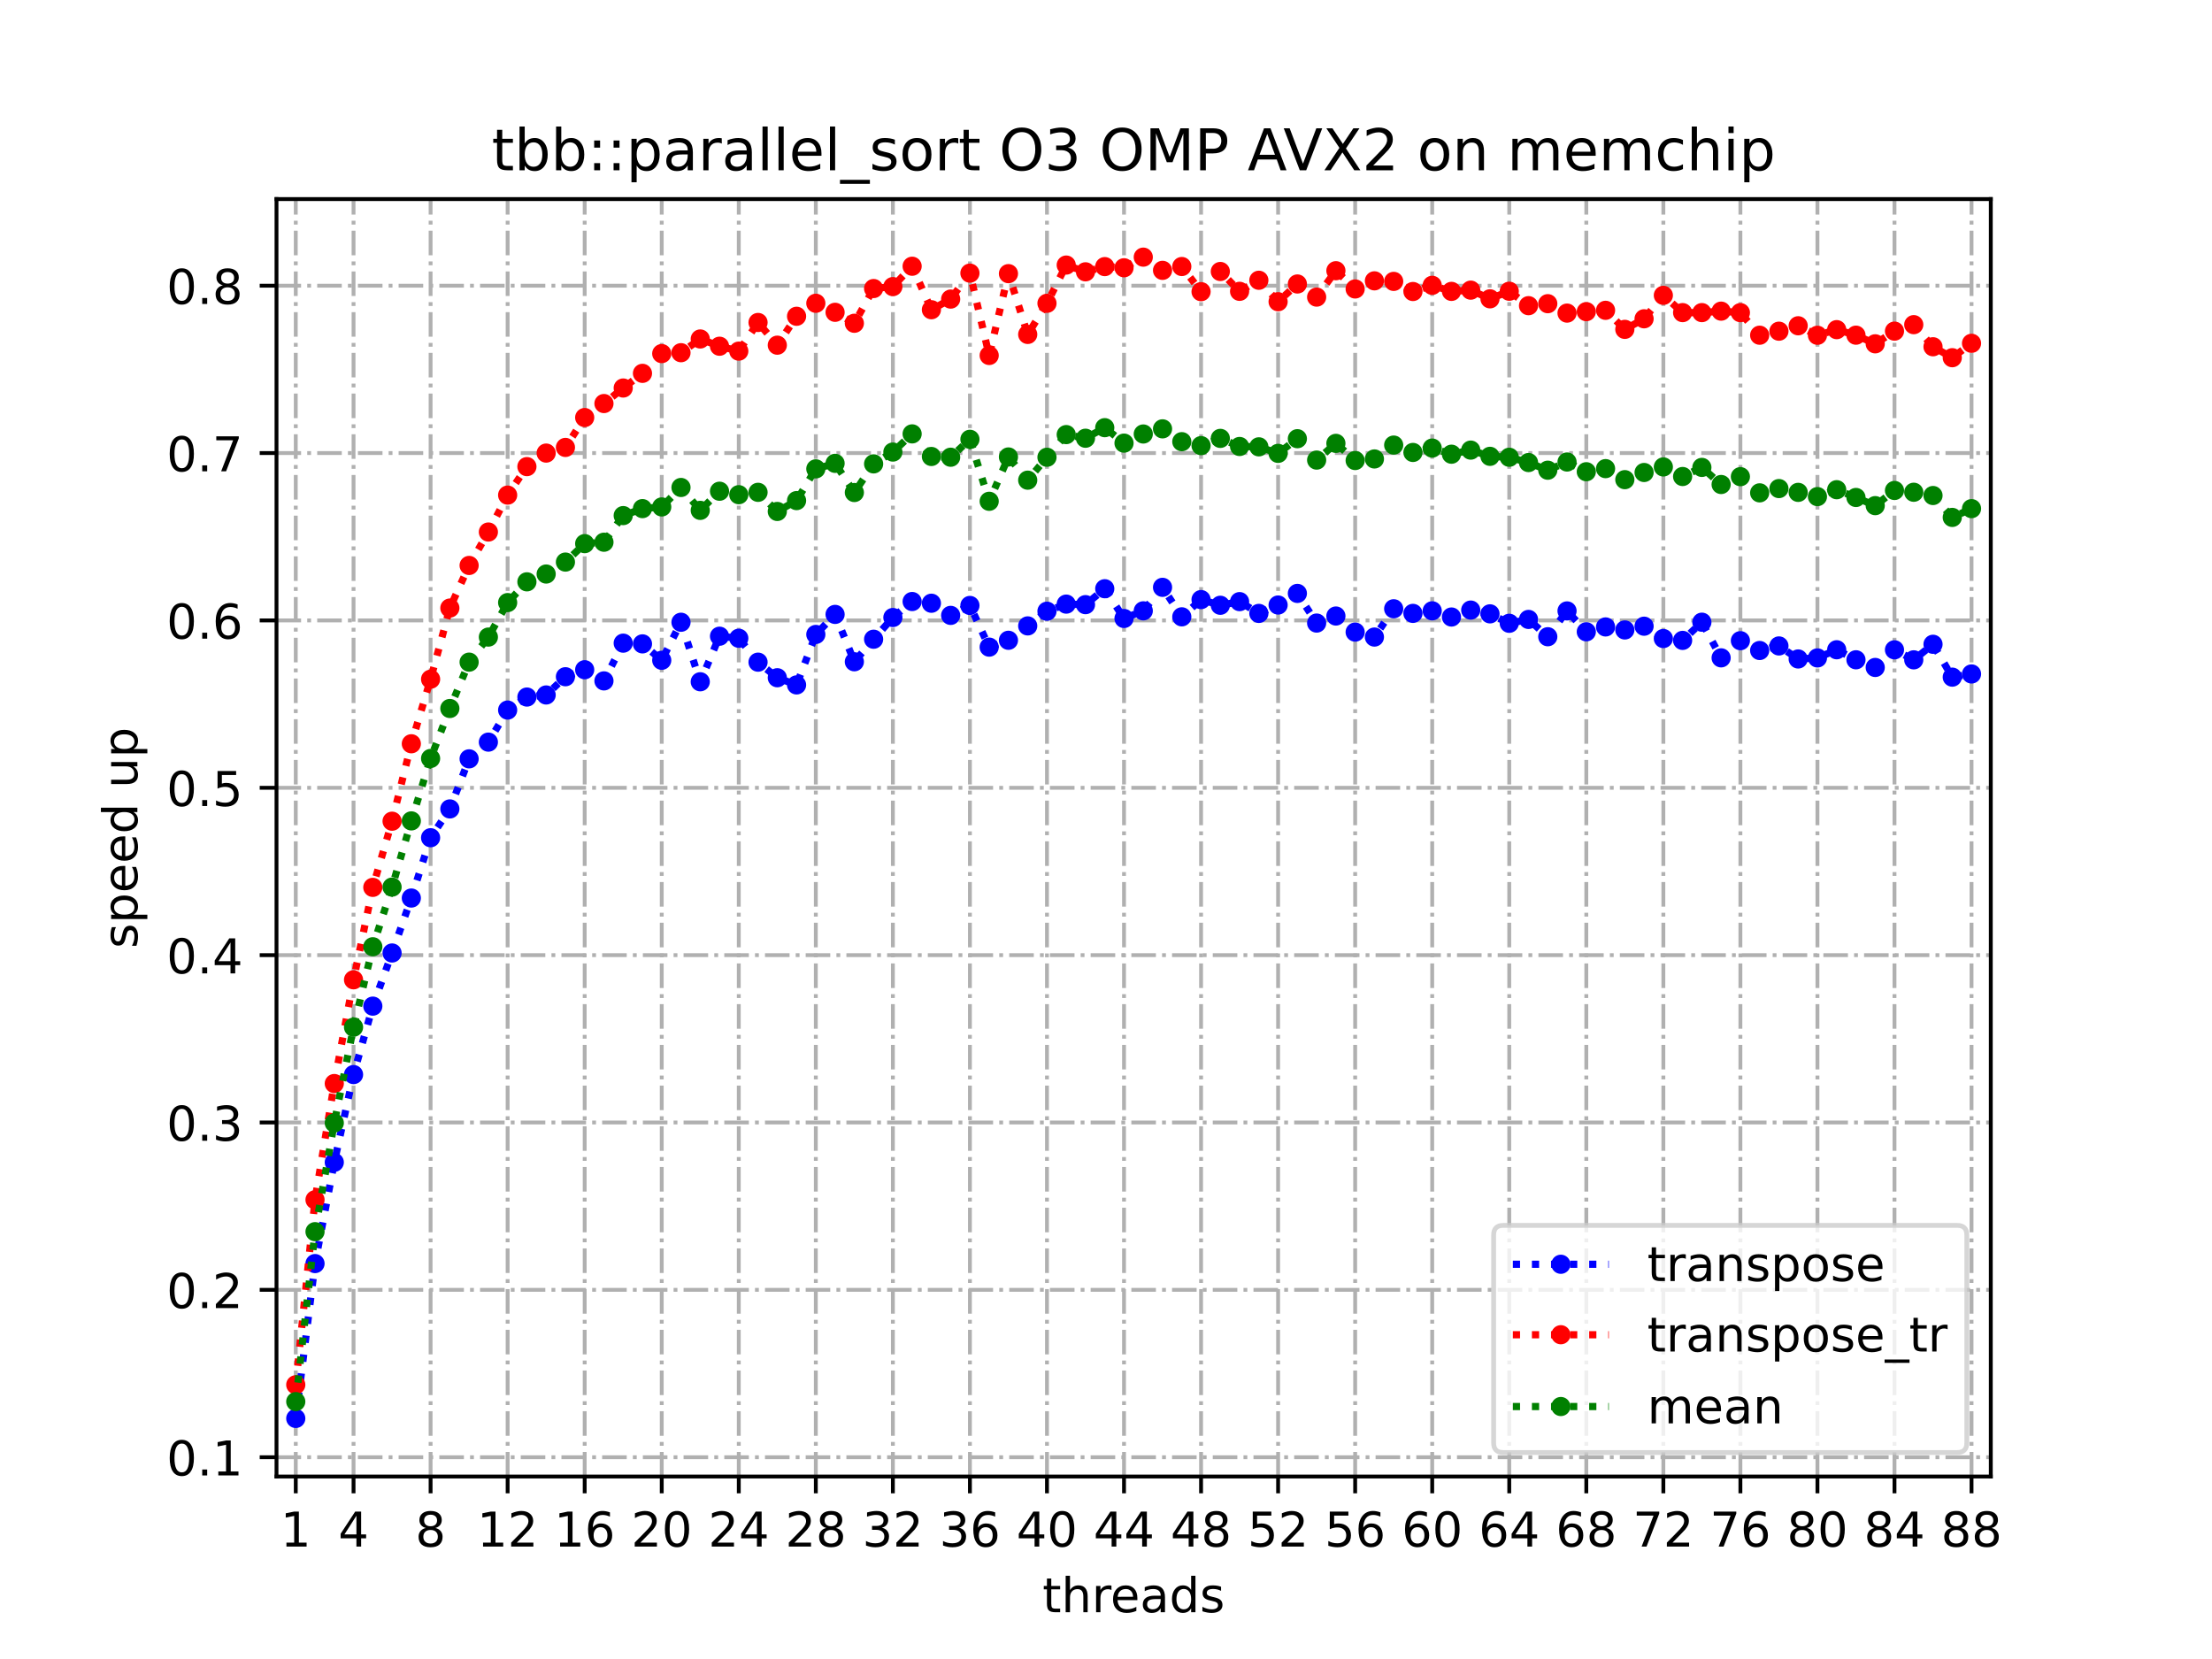 <?xml version="1.0" encoding="utf-8" standalone="no"?>
<!DOCTYPE svg PUBLIC "-//W3C//DTD SVG 1.1//EN"
  "http://www.w3.org/Graphics/SVG/1.1/DTD/svg11.dtd">
<!-- Created with matplotlib (https://matplotlib.org/) -->
<svg height="345.6pt" version="1.1" viewBox="0 0 460.8 345.6" width="460.8pt" xmlns="http://www.w3.org/2000/svg" xmlns:xlink="http://www.w3.org/1999/xlink">
 <defs>
  <style type="text/css">
*{stroke-linecap:butt;stroke-linejoin:round;}
  </style>
 </defs>
 <g id="figure_1">
  <g id="patch_1">
   <path d="M 0 345.6 
L 460.8 345.6 
L 460.8 0 
L 0 0 
z
" style="fill:#ffffff;"/>
  </g>
  <g id="axes_1">
   <g id="patch_2">
    <path d="M 57.6 307.584 
L 414.72 307.584 
L 414.72 41.472 
L 57.6 41.472 
z
" style="fill:#ffffff;"/>
   </g>
   <g id="matplotlib.axis_1">
    <g id="xtick_1">
     <g id="line2d_1">
      <path clip-path="url(#pa7ff72dd9f)" d="M 61.613 307.584 
L 61.613 41.472 
" style="fill:none;stroke:#b0b0b0;stroke-dasharray:5.12,1.28,0.8,1.28;stroke-dashoffset:0;stroke-width:0.8;"/>
     </g>
     <g id="line2d_2">
      <defs>
       <path d="M 0 0 
L 0 3.5 
" id="m9f9144baa1" style="stroke:#000000;stroke-width:0.8;"/>
      </defs>
      <g>
       <use style="stroke:#000000;stroke-width:0.8;" x="61.613" xlink:href="#m9f9144baa1" y="307.584"/>
      </g>
     </g>
     <g id="text_1">
      <!-- 1 -->
      <defs>
       <path d="M 12.406 8.297 
L 28.516 8.297 
L 28.516 63.922 
L 10.984 60.406 
L 10.984 69.391 
L 28.422 72.906 
L 38.281 72.906 
L 38.281 8.297 
L 54.391 8.297 
L 54.391 0 
L 12.406 0 
z
" id="DejaVuSans-49"/>
      </defs>
      <g transform="translate(58.431 322.182)scale(0.1 -0.1)">
       <use xlink:href="#DejaVuSans-49"/>
      </g>
     </g>
    </g>
    <g id="xtick_2">
     <g id="line2d_3">
      <path clip-path="url(#pa7ff72dd9f)" d="M 73.65 307.584 
L 73.65 41.472 
" style="fill:none;stroke:#b0b0b0;stroke-dasharray:5.12,1.28,0.8,1.28;stroke-dashoffset:0;stroke-width:0.8;"/>
     </g>
     <g id="line2d_4">
      <g>
       <use style="stroke:#000000;stroke-width:0.8;" x="73.65" xlink:href="#m9f9144baa1" y="307.584"/>
      </g>
     </g>
     <g id="text_2">
      <!-- 4 -->
      <defs>
       <path d="M 37.797 64.312 
L 12.891 25.391 
L 37.797 25.391 
z
M 35.203 72.906 
L 47.609 72.906 
L 47.609 25.391 
L 58.016 25.391 
L 58.016 17.188 
L 47.609 17.188 
L 47.609 0 
L 37.797 0 
L 37.797 17.188 
L 4.891 17.188 
L 4.891 26.703 
z
" id="DejaVuSans-52"/>
      </defs>
      <g transform="translate(70.469 322.182)scale(0.1 -0.1)">
       <use xlink:href="#DejaVuSans-52"/>
      </g>
     </g>
    </g>
    <g id="xtick_3">
     <g id="line2d_5">
      <path clip-path="url(#pa7ff72dd9f)" d="M 89.701 307.584 
L 89.701 41.472 
" style="fill:none;stroke:#b0b0b0;stroke-dasharray:5.12,1.28,0.8,1.28;stroke-dashoffset:0;stroke-width:0.8;"/>
     </g>
     <g id="line2d_6">
      <g>
       <use style="stroke:#000000;stroke-width:0.8;" x="89.701" xlink:href="#m9f9144baa1" y="307.584"/>
      </g>
     </g>
     <g id="text_3">
      <!-- 8 -->
      <defs>
       <path d="M 31.781 34.625 
Q 24.75 34.625 20.719 30.859 
Q 16.703 27.094 16.703 20.516 
Q 16.703 13.922 20.719 10.156 
Q 24.75 6.391 31.781 6.391 
Q 38.812 6.391 42.859 10.172 
Q 46.922 13.969 46.922 20.516 
Q 46.922 27.094 42.891 30.859 
Q 38.875 34.625 31.781 34.625 
z
M 21.922 38.812 
Q 15.578 40.375 12.031 44.719 
Q 8.5 49.078 8.5 55.328 
Q 8.5 64.062 14.719 69.141 
Q 20.953 74.219 31.781 74.219 
Q 42.672 74.219 48.875 69.141 
Q 55.078 64.062 55.078 55.328 
Q 55.078 49.078 51.531 44.719 
Q 48 40.375 41.703 38.812 
Q 48.828 37.156 52.797 32.312 
Q 56.781 27.484 56.781 20.516 
Q 56.781 9.906 50.312 4.234 
Q 43.844 -1.422 31.781 -1.422 
Q 19.734 -1.422 13.25 4.234 
Q 6.781 9.906 6.781 20.516 
Q 6.781 27.484 10.781 32.312 
Q 14.797 37.156 21.922 38.812 
z
M 18.312 54.391 
Q 18.312 48.734 21.844 45.562 
Q 25.391 42.391 31.781 42.391 
Q 38.141 42.391 41.719 45.562 
Q 45.312 48.734 45.312 54.391 
Q 45.312 60.062 41.719 63.234 
Q 38.141 66.406 31.781 66.406 
Q 25.391 66.406 21.844 63.234 
Q 18.312 60.062 18.312 54.391 
z
" id="DejaVuSans-56"/>
      </defs>
      <g transform="translate(86.519 322.182)scale(0.1 -0.1)">
       <use xlink:href="#DejaVuSans-56"/>
      </g>
     </g>
    </g>
    <g id="xtick_4">
     <g id="line2d_7">
      <path clip-path="url(#pa7ff72dd9f)" d="M 105.751 307.584 
L 105.751 41.472 
" style="fill:none;stroke:#b0b0b0;stroke-dasharray:5.12,1.28,0.8,1.28;stroke-dashoffset:0;stroke-width:0.8;"/>
     </g>
     <g id="line2d_8">
      <g>
       <use style="stroke:#000000;stroke-width:0.8;" x="105.751" xlink:href="#m9f9144baa1" y="307.584"/>
      </g>
     </g>
     <g id="text_4">
      <!-- 12 -->
      <defs>
       <path d="M 19.188 8.297 
L 53.609 8.297 
L 53.609 0 
L 7.328 0 
L 7.328 8.297 
Q 12.938 14.109 22.625 23.891 
Q 32.328 33.688 34.812 36.531 
Q 39.547 41.844 41.422 45.531 
Q 43.312 49.219 43.312 52.781 
Q 43.312 58.594 39.234 62.25 
Q 35.156 65.922 28.609 65.922 
Q 23.969 65.922 18.812 64.312 
Q 13.672 62.703 7.812 59.422 
L 7.812 69.391 
Q 13.766 71.781 18.938 73 
Q 24.125 74.219 28.422 74.219 
Q 39.75 74.219 46.484 68.547 
Q 53.219 62.891 53.219 53.422 
Q 53.219 48.922 51.531 44.891 
Q 49.859 40.875 45.406 35.406 
Q 44.188 33.984 37.641 27.219 
Q 31.109 20.453 19.188 8.297 
z
" id="DejaVuSans-50"/>
      </defs>
      <g transform="translate(99.389 322.182)scale(0.1 -0.1)">
       <use xlink:href="#DejaVuSans-49"/>
       <use x="63.623" xlink:href="#DejaVuSans-50"/>
      </g>
     </g>
    </g>
    <g id="xtick_5">
     <g id="line2d_9">
      <path clip-path="url(#pa7ff72dd9f)" d="M 121.801 307.584 
L 121.801 41.472 
" style="fill:none;stroke:#b0b0b0;stroke-dasharray:5.12,1.28,0.8,1.28;stroke-dashoffset:0;stroke-width:0.8;"/>
     </g>
     <g id="line2d_10">
      <g>
       <use style="stroke:#000000;stroke-width:0.8;" x="121.801" xlink:href="#m9f9144baa1" y="307.584"/>
      </g>
     </g>
     <g id="text_5">
      <!-- 16 -->
      <defs>
       <path d="M 33.016 40.375 
Q 26.375 40.375 22.484 35.828 
Q 18.609 31.297 18.609 23.391 
Q 18.609 15.531 22.484 10.953 
Q 26.375 6.391 33.016 6.391 
Q 39.656 6.391 43.531 10.953 
Q 47.406 15.531 47.406 23.391 
Q 47.406 31.297 43.531 35.828 
Q 39.656 40.375 33.016 40.375 
z
M 52.594 71.297 
L 52.594 62.312 
Q 48.875 64.062 45.094 64.984 
Q 41.312 65.922 37.594 65.922 
Q 27.828 65.922 22.672 59.328 
Q 17.531 52.734 16.797 39.406 
Q 19.672 43.656 24.016 45.922 
Q 28.375 48.188 33.594 48.188 
Q 44.578 48.188 50.953 41.516 
Q 57.328 34.859 57.328 23.391 
Q 57.328 12.156 50.688 5.359 
Q 44.047 -1.422 33.016 -1.422 
Q 20.359 -1.422 13.672 8.266 
Q 6.984 17.969 6.984 36.375 
Q 6.984 53.656 15.188 63.938 
Q 23.391 74.219 37.203 74.219 
Q 40.922 74.219 44.703 73.484 
Q 48.484 72.75 52.594 71.297 
z
" id="DejaVuSans-54"/>
      </defs>
      <g transform="translate(115.439 322.182)scale(0.1 -0.1)">
       <use xlink:href="#DejaVuSans-49"/>
       <use x="63.623" xlink:href="#DejaVuSans-54"/>
      </g>
     </g>
    </g>
    <g id="xtick_6">
     <g id="line2d_11">
      <path clip-path="url(#pa7ff72dd9f)" d="M 137.852 307.584 
L 137.852 41.472 
" style="fill:none;stroke:#b0b0b0;stroke-dasharray:5.12,1.28,0.8,1.28;stroke-dashoffset:0;stroke-width:0.8;"/>
     </g>
     <g id="line2d_12">
      <g>
       <use style="stroke:#000000;stroke-width:0.8;" x="137.852" xlink:href="#m9f9144baa1" y="307.584"/>
      </g>
     </g>
     <g id="text_6">
      <!-- 20 -->
      <defs>
       <path d="M 31.781 66.406 
Q 24.172 66.406 20.328 58.906 
Q 16.5 51.422 16.5 36.375 
Q 16.5 21.391 20.328 13.891 
Q 24.172 6.391 31.781 6.391 
Q 39.453 6.391 43.281 13.891 
Q 47.125 21.391 47.125 36.375 
Q 47.125 51.422 43.281 58.906 
Q 39.453 66.406 31.781 66.406 
z
M 31.781 74.219 
Q 44.047 74.219 50.516 64.516 
Q 56.984 54.828 56.984 36.375 
Q 56.984 17.969 50.516 8.266 
Q 44.047 -1.422 31.781 -1.422 
Q 19.531 -1.422 13.062 8.266 
Q 6.594 17.969 6.594 36.375 
Q 6.594 54.828 13.062 64.516 
Q 19.531 74.219 31.781 74.219 
z
" id="DejaVuSans-48"/>
      </defs>
      <g transform="translate(131.489 322.182)scale(0.1 -0.1)">
       <use xlink:href="#DejaVuSans-50"/>
       <use x="63.623" xlink:href="#DejaVuSans-48"/>
      </g>
     </g>
    </g>
    <g id="xtick_7">
     <g id="line2d_13">
      <path clip-path="url(#pa7ff72dd9f)" d="M 153.902 307.584 
L 153.902 41.472 
" style="fill:none;stroke:#b0b0b0;stroke-dasharray:5.12,1.28,0.8,1.28;stroke-dashoffset:0;stroke-width:0.8;"/>
     </g>
     <g id="line2d_14">
      <g>
       <use style="stroke:#000000;stroke-width:0.8;" x="153.902" xlink:href="#m9f9144baa1" y="307.584"/>
      </g>
     </g>
     <g id="text_7">
      <!-- 24 -->
      <g transform="translate(147.54 322.182)scale(0.1 -0.1)">
       <use xlink:href="#DejaVuSans-50"/>
       <use x="63.623" xlink:href="#DejaVuSans-52"/>
      </g>
     </g>
    </g>
    <g id="xtick_8">
     <g id="line2d_15">
      <path clip-path="url(#pa7ff72dd9f)" d="M 169.952 307.584 
L 169.952 41.472 
" style="fill:none;stroke:#b0b0b0;stroke-dasharray:5.12,1.28,0.8,1.28;stroke-dashoffset:0;stroke-width:0.8;"/>
     </g>
     <g id="line2d_16">
      <g>
       <use style="stroke:#000000;stroke-width:0.8;" x="169.952" xlink:href="#m9f9144baa1" y="307.584"/>
      </g>
     </g>
     <g id="text_8">
      <!-- 28 -->
      <g transform="translate(163.59 322.182)scale(0.1 -0.1)">
       <use xlink:href="#DejaVuSans-50"/>
       <use x="63.623" xlink:href="#DejaVuSans-56"/>
      </g>
     </g>
    </g>
    <g id="xtick_9">
     <g id="line2d_17">
      <path clip-path="url(#pa7ff72dd9f)" d="M 186.003 307.584 
L 186.003 41.472 
" style="fill:none;stroke:#b0b0b0;stroke-dasharray:5.12,1.28,0.8,1.28;stroke-dashoffset:0;stroke-width:0.8;"/>
     </g>
     <g id="line2d_18">
      <g>
       <use style="stroke:#000000;stroke-width:0.8;" x="186.003" xlink:href="#m9f9144baa1" y="307.584"/>
      </g>
     </g>
     <g id="text_9">
      <!-- 32 -->
      <defs>
       <path d="M 40.578 39.312 
Q 47.656 37.797 51.625 33 
Q 55.609 28.219 55.609 21.188 
Q 55.609 10.406 48.188 4.484 
Q 40.766 -1.422 27.094 -1.422 
Q 22.516 -1.422 17.656 -0.516 
Q 12.797 0.391 7.625 2.203 
L 7.625 11.719 
Q 11.719 9.328 16.594 8.109 
Q 21.484 6.891 26.812 6.891 
Q 36.078 6.891 40.938 10.547 
Q 45.797 14.203 45.797 21.188 
Q 45.797 27.641 41.281 31.266 
Q 36.766 34.906 28.719 34.906 
L 20.219 34.906 
L 20.219 43.016 
L 29.109 43.016 
Q 36.375 43.016 40.234 45.922 
Q 44.094 48.828 44.094 54.297 
Q 44.094 59.906 40.109 62.906 
Q 36.141 65.922 28.719 65.922 
Q 24.656 65.922 20.016 65.031 
Q 15.375 64.156 9.812 62.312 
L 9.812 71.094 
Q 15.438 72.656 20.344 73.438 
Q 25.25 74.219 29.594 74.219 
Q 40.828 74.219 47.359 69.109 
Q 53.906 64.016 53.906 55.328 
Q 53.906 49.266 50.438 45.094 
Q 46.969 40.922 40.578 39.312 
z
" id="DejaVuSans-51"/>
      </defs>
      <g transform="translate(179.64 322.182)scale(0.1 -0.1)">
       <use xlink:href="#DejaVuSans-51"/>
       <use x="63.623" xlink:href="#DejaVuSans-50"/>
      </g>
     </g>
    </g>
    <g id="xtick_10">
     <g id="line2d_19">
      <path clip-path="url(#pa7ff72dd9f)" d="M 202.053 307.584 
L 202.053 41.472 
" style="fill:none;stroke:#b0b0b0;stroke-dasharray:5.12,1.28,0.8,1.28;stroke-dashoffset:0;stroke-width:0.8;"/>
     </g>
     <g id="line2d_20">
      <g>
       <use style="stroke:#000000;stroke-width:0.8;" x="202.053" xlink:href="#m9f9144baa1" y="307.584"/>
      </g>
     </g>
     <g id="text_10">
      <!-- 36 -->
      <g transform="translate(195.691 322.182)scale(0.1 -0.1)">
       <use xlink:href="#DejaVuSans-51"/>
       <use x="63.623" xlink:href="#DejaVuSans-54"/>
      </g>
     </g>
    </g>
    <g id="xtick_11">
     <g id="line2d_21">
      <path clip-path="url(#pa7ff72dd9f)" d="M 218.103 307.584 
L 218.103 41.472 
" style="fill:none;stroke:#b0b0b0;stroke-dasharray:5.12,1.28,0.8,1.28;stroke-dashoffset:0;stroke-width:0.8;"/>
     </g>
     <g id="line2d_22">
      <g>
       <use style="stroke:#000000;stroke-width:0.8;" x="218.103" xlink:href="#m9f9144baa1" y="307.584"/>
      </g>
     </g>
     <g id="text_11">
      <!-- 40 -->
      <g transform="translate(211.741 322.182)scale(0.1 -0.1)">
       <use xlink:href="#DejaVuSans-52"/>
       <use x="63.623" xlink:href="#DejaVuSans-48"/>
      </g>
     </g>
    </g>
    <g id="xtick_12">
     <g id="line2d_23">
      <path clip-path="url(#pa7ff72dd9f)" d="M 234.154 307.584 
L 234.154 41.472 
" style="fill:none;stroke:#b0b0b0;stroke-dasharray:5.12,1.28,0.8,1.28;stroke-dashoffset:0;stroke-width:0.8;"/>
     </g>
     <g id="line2d_24">
      <g>
       <use style="stroke:#000000;stroke-width:0.8;" x="234.154" xlink:href="#m9f9144baa1" y="307.584"/>
      </g>
     </g>
     <g id="text_12">
      <!-- 44 -->
      <g transform="translate(227.791 322.182)scale(0.1 -0.1)">
       <use xlink:href="#DejaVuSans-52"/>
       <use x="63.623" xlink:href="#DejaVuSans-52"/>
      </g>
     </g>
    </g>
    <g id="xtick_13">
     <g id="line2d_25">
      <path clip-path="url(#pa7ff72dd9f)" d="M 250.204 307.584 
L 250.204 41.472 
" style="fill:none;stroke:#b0b0b0;stroke-dasharray:5.12,1.28,0.8,1.28;stroke-dashoffset:0;stroke-width:0.8;"/>
     </g>
     <g id="line2d_26">
      <g>
       <use style="stroke:#000000;stroke-width:0.8;" x="250.204" xlink:href="#m9f9144baa1" y="307.584"/>
      </g>
     </g>
     <g id="text_13">
      <!-- 48 -->
      <g transform="translate(243.842 322.182)scale(0.1 -0.1)">
       <use xlink:href="#DejaVuSans-52"/>
       <use x="63.623" xlink:href="#DejaVuSans-56"/>
      </g>
     </g>
    </g>
    <g id="xtick_14">
     <g id="line2d_27">
      <path clip-path="url(#pa7ff72dd9f)" d="M 266.254 307.584 
L 266.254 41.472 
" style="fill:none;stroke:#b0b0b0;stroke-dasharray:5.12,1.28,0.8,1.28;stroke-dashoffset:0;stroke-width:0.8;"/>
     </g>
     <g id="line2d_28">
      <g>
       <use style="stroke:#000000;stroke-width:0.8;" x="266.254" xlink:href="#m9f9144baa1" y="307.584"/>
      </g>
     </g>
     <g id="text_14">
      <!-- 52 -->
      <defs>
       <path d="M 10.797 72.906 
L 49.516 72.906 
L 49.516 64.594 
L 19.828 64.594 
L 19.828 46.734 
Q 21.969 47.469 24.109 47.828 
Q 26.266 48.188 28.422 48.188 
Q 40.625 48.188 47.75 41.5 
Q 54.891 34.812 54.891 23.391 
Q 54.891 11.625 47.562 5.094 
Q 40.234 -1.422 26.906 -1.422 
Q 22.312 -1.422 17.547 -0.641 
Q 12.797 0.141 7.719 1.703 
L 7.719 11.625 
Q 12.109 9.234 16.797 8.062 
Q 21.484 6.891 26.703 6.891 
Q 35.156 6.891 40.078 11.328 
Q 45.016 15.766 45.016 23.391 
Q 45.016 31 40.078 35.438 
Q 35.156 39.891 26.703 39.891 
Q 22.75 39.891 18.812 39.016 
Q 14.891 38.141 10.797 36.281 
z
" id="DejaVuSans-53"/>
      </defs>
      <g transform="translate(259.892 322.182)scale(0.1 -0.1)">
       <use xlink:href="#DejaVuSans-53"/>
       <use x="63.623" xlink:href="#DejaVuSans-50"/>
      </g>
     </g>
    </g>
    <g id="xtick_15">
     <g id="line2d_29">
      <path clip-path="url(#pa7ff72dd9f)" d="M 282.305 307.584 
L 282.305 41.472 
" style="fill:none;stroke:#b0b0b0;stroke-dasharray:5.12,1.28,0.8,1.28;stroke-dashoffset:0;stroke-width:0.8;"/>
     </g>
     <g id="line2d_30">
      <g>
       <use style="stroke:#000000;stroke-width:0.8;" x="282.305" xlink:href="#m9f9144baa1" y="307.584"/>
      </g>
     </g>
     <g id="text_15">
      <!-- 56 -->
      <g transform="translate(275.942 322.182)scale(0.1 -0.1)">
       <use xlink:href="#DejaVuSans-53"/>
       <use x="63.623" xlink:href="#DejaVuSans-54"/>
      </g>
     </g>
    </g>
    <g id="xtick_16">
     <g id="line2d_31">
      <path clip-path="url(#pa7ff72dd9f)" d="M 298.355 307.584 
L 298.355 41.472 
" style="fill:none;stroke:#b0b0b0;stroke-dasharray:5.12,1.28,0.8,1.28;stroke-dashoffset:0;stroke-width:0.8;"/>
     </g>
     <g id="line2d_32">
      <g>
       <use style="stroke:#000000;stroke-width:0.8;" x="298.355" xlink:href="#m9f9144baa1" y="307.584"/>
      </g>
     </g>
     <g id="text_16">
      <!-- 60 -->
      <g transform="translate(291.993 322.182)scale(0.1 -0.1)">
       <use xlink:href="#DejaVuSans-54"/>
       <use x="63.623" xlink:href="#DejaVuSans-48"/>
      </g>
     </g>
    </g>
    <g id="xtick_17">
     <g id="line2d_33">
      <path clip-path="url(#pa7ff72dd9f)" d="M 314.405 307.584 
L 314.405 41.472 
" style="fill:none;stroke:#b0b0b0;stroke-dasharray:5.12,1.28,0.8,1.28;stroke-dashoffset:0;stroke-width:0.8;"/>
     </g>
     <g id="line2d_34">
      <g>
       <use style="stroke:#000000;stroke-width:0.8;" x="314.405" xlink:href="#m9f9144baa1" y="307.584"/>
      </g>
     </g>
     <g id="text_17">
      <!-- 64 -->
      <g transform="translate(308.043 322.182)scale(0.1 -0.1)">
       <use xlink:href="#DejaVuSans-54"/>
       <use x="63.623" xlink:href="#DejaVuSans-52"/>
      </g>
     </g>
    </g>
    <g id="xtick_18">
     <g id="line2d_35">
      <path clip-path="url(#pa7ff72dd9f)" d="M 330.456 307.584 
L 330.456 41.472 
" style="fill:none;stroke:#b0b0b0;stroke-dasharray:5.12,1.28,0.8,1.28;stroke-dashoffset:0;stroke-width:0.8;"/>
     </g>
     <g id="line2d_36">
      <g>
       <use style="stroke:#000000;stroke-width:0.8;" x="330.456" xlink:href="#m9f9144baa1" y="307.584"/>
      </g>
     </g>
     <g id="text_18">
      <!-- 68 -->
      <g transform="translate(324.093 322.182)scale(0.1 -0.1)">
       <use xlink:href="#DejaVuSans-54"/>
       <use x="63.623" xlink:href="#DejaVuSans-56"/>
      </g>
     </g>
    </g>
    <g id="xtick_19">
     <g id="line2d_37">
      <path clip-path="url(#pa7ff72dd9f)" d="M 346.506 307.584 
L 346.506 41.472 
" style="fill:none;stroke:#b0b0b0;stroke-dasharray:5.12,1.28,0.8,1.28;stroke-dashoffset:0;stroke-width:0.8;"/>
     </g>
     <g id="line2d_38">
      <g>
       <use style="stroke:#000000;stroke-width:0.8;" x="346.506" xlink:href="#m9f9144baa1" y="307.584"/>
      </g>
     </g>
     <g id="text_19">
      <!-- 72 -->
      <defs>
       <path d="M 8.203 72.906 
L 55.078 72.906 
L 55.078 68.703 
L 28.609 0 
L 18.312 0 
L 43.219 64.594 
L 8.203 64.594 
z
" id="DejaVuSans-55"/>
      </defs>
      <g transform="translate(340.144 322.182)scale(0.1 -0.1)">
       <use xlink:href="#DejaVuSans-55"/>
       <use x="63.623" xlink:href="#DejaVuSans-50"/>
      </g>
     </g>
    </g>
    <g id="xtick_20">
     <g id="line2d_39">
      <path clip-path="url(#pa7ff72dd9f)" d="M 362.556 307.584 
L 362.556 41.472 
" style="fill:none;stroke:#b0b0b0;stroke-dasharray:5.12,1.28,0.8,1.28;stroke-dashoffset:0;stroke-width:0.8;"/>
     </g>
     <g id="line2d_40">
      <g>
       <use style="stroke:#000000;stroke-width:0.8;" x="362.556" xlink:href="#m9f9144baa1" y="307.584"/>
      </g>
     </g>
     <g id="text_20">
      <!-- 76 -->
      <g transform="translate(356.194 322.182)scale(0.1 -0.1)">
       <use xlink:href="#DejaVuSans-55"/>
       <use x="63.623" xlink:href="#DejaVuSans-54"/>
      </g>
     </g>
    </g>
    <g id="xtick_21">
     <g id="line2d_41">
      <path clip-path="url(#pa7ff72dd9f)" d="M 378.607 307.584 
L 378.607 41.472 
" style="fill:none;stroke:#b0b0b0;stroke-dasharray:5.12,1.28,0.8,1.28;stroke-dashoffset:0;stroke-width:0.8;"/>
     </g>
     <g id="line2d_42">
      <g>
       <use style="stroke:#000000;stroke-width:0.8;" x="378.607" xlink:href="#m9f9144baa1" y="307.584"/>
      </g>
     </g>
     <g id="text_21">
      <!-- 80 -->
      <g transform="translate(372.244 322.182)scale(0.1 -0.1)">
       <use xlink:href="#DejaVuSans-56"/>
       <use x="63.623" xlink:href="#DejaVuSans-48"/>
      </g>
     </g>
    </g>
    <g id="xtick_22">
     <g id="line2d_43">
      <path clip-path="url(#pa7ff72dd9f)" d="M 394.657 307.584 
L 394.657 41.472 
" style="fill:none;stroke:#b0b0b0;stroke-dasharray:5.12,1.28,0.8,1.28;stroke-dashoffset:0;stroke-width:0.8;"/>
     </g>
     <g id="line2d_44">
      <g>
       <use style="stroke:#000000;stroke-width:0.8;" x="394.657" xlink:href="#m9f9144baa1" y="307.584"/>
      </g>
     </g>
     <g id="text_22">
      <!-- 84 -->
      <g transform="translate(388.295 322.182)scale(0.1 -0.1)">
       <use xlink:href="#DejaVuSans-56"/>
       <use x="63.623" xlink:href="#DejaVuSans-52"/>
      </g>
     </g>
    </g>
    <g id="xtick_23">
     <g id="line2d_45">
      <path clip-path="url(#pa7ff72dd9f)" d="M 410.707 307.584 
L 410.707 41.472 
" style="fill:none;stroke:#b0b0b0;stroke-dasharray:5.12,1.28,0.8,1.28;stroke-dashoffset:0;stroke-width:0.8;"/>
     </g>
     <g id="line2d_46">
      <g>
       <use style="stroke:#000000;stroke-width:0.8;" x="410.707" xlink:href="#m9f9144baa1" y="307.584"/>
      </g>
     </g>
     <g id="text_23">
      <!-- 88 -->
      <g transform="translate(404.345 322.182)scale(0.1 -0.1)">
       <use xlink:href="#DejaVuSans-56"/>
       <use x="63.623" xlink:href="#DejaVuSans-56"/>
      </g>
     </g>
    </g>
    <g id="text_24">
     <!-- threads -->
     <defs>
      <path d="M 18.312 70.219 
L 18.312 54.688 
L 36.812 54.688 
L 36.812 47.703 
L 18.312 47.703 
L 18.312 18.016 
Q 18.312 11.328 20.141 9.422 
Q 21.969 7.516 27.594 7.516 
L 36.812 7.516 
L 36.812 0 
L 27.594 0 
Q 17.188 0 13.234 3.875 
Q 9.281 7.766 9.281 18.016 
L 9.281 47.703 
L 2.688 47.703 
L 2.688 54.688 
L 9.281 54.688 
L 9.281 70.219 
z
" id="DejaVuSans-116"/>
      <path d="M 54.891 33.016 
L 54.891 0 
L 45.906 0 
L 45.906 32.719 
Q 45.906 40.484 42.875 44.328 
Q 39.844 48.188 33.797 48.188 
Q 26.516 48.188 22.312 43.547 
Q 18.109 38.922 18.109 30.906 
L 18.109 0 
L 9.078 0 
L 9.078 75.984 
L 18.109 75.984 
L 18.109 46.188 
Q 21.344 51.125 25.703 53.562 
Q 30.078 56 35.797 56 
Q 45.219 56 50.047 50.172 
Q 54.891 44.344 54.891 33.016 
z
" id="DejaVuSans-104"/>
      <path d="M 41.109 46.297 
Q 39.594 47.172 37.812 47.578 
Q 36.031 48 33.891 48 
Q 26.266 48 22.188 43.047 
Q 18.109 38.094 18.109 28.812 
L 18.109 0 
L 9.078 0 
L 9.078 54.688 
L 18.109 54.688 
L 18.109 46.188 
Q 20.953 51.172 25.484 53.578 
Q 30.031 56 36.531 56 
Q 37.453 56 38.578 55.875 
Q 39.703 55.766 41.062 55.516 
z
" id="DejaVuSans-114"/>
      <path d="M 56.203 29.594 
L 56.203 25.203 
L 14.891 25.203 
Q 15.484 15.922 20.484 11.062 
Q 25.484 6.203 34.422 6.203 
Q 39.594 6.203 44.453 7.469 
Q 49.312 8.734 54.109 11.281 
L 54.109 2.781 
Q 49.266 0.734 44.188 -0.344 
Q 39.109 -1.422 33.891 -1.422 
Q 20.797 -1.422 13.156 6.188 
Q 5.516 13.812 5.516 26.812 
Q 5.516 40.234 12.766 48.109 
Q 20.016 56 32.328 56 
Q 43.359 56 49.781 48.891 
Q 56.203 41.797 56.203 29.594 
z
M 47.219 32.234 
Q 47.125 39.594 43.094 43.984 
Q 39.062 48.391 32.422 48.391 
Q 24.906 48.391 20.391 44.141 
Q 15.875 39.891 15.188 32.172 
z
" id="DejaVuSans-101"/>
      <path d="M 34.281 27.484 
Q 23.391 27.484 19.188 25 
Q 14.984 22.516 14.984 16.5 
Q 14.984 11.719 18.141 8.906 
Q 21.297 6.109 26.703 6.109 
Q 34.188 6.109 38.703 11.406 
Q 43.219 16.703 43.219 25.484 
L 43.219 27.484 
z
M 52.203 31.203 
L 52.203 0 
L 43.219 0 
L 43.219 8.297 
Q 40.141 3.328 35.547 0.953 
Q 30.953 -1.422 24.312 -1.422 
Q 15.922 -1.422 10.953 3.297 
Q 6 8.016 6 15.922 
Q 6 25.141 12.172 29.828 
Q 18.359 34.516 30.609 34.516 
L 43.219 34.516 
L 43.219 35.406 
Q 43.219 41.609 39.141 45 
Q 35.062 48.391 27.688 48.391 
Q 23 48.391 18.547 47.266 
Q 14.109 46.141 10.016 43.891 
L 10.016 52.203 
Q 14.938 54.109 19.578 55.047 
Q 24.219 56 28.609 56 
Q 40.484 56 46.344 49.844 
Q 52.203 43.703 52.203 31.203 
z
" id="DejaVuSans-97"/>
      <path d="M 45.406 46.391 
L 45.406 75.984 
L 54.391 75.984 
L 54.391 0 
L 45.406 0 
L 45.406 8.203 
Q 42.578 3.328 38.25 0.953 
Q 33.938 -1.422 27.875 -1.422 
Q 17.969 -1.422 11.734 6.484 
Q 5.516 14.406 5.516 27.297 
Q 5.516 40.188 11.734 48.094 
Q 17.969 56 27.875 56 
Q 33.938 56 38.25 53.625 
Q 42.578 51.266 45.406 46.391 
z
M 14.797 27.297 
Q 14.797 17.391 18.875 11.75 
Q 22.953 6.109 30.078 6.109 
Q 37.203 6.109 41.297 11.75 
Q 45.406 17.391 45.406 27.297 
Q 45.406 37.203 41.297 42.844 
Q 37.203 48.484 30.078 48.484 
Q 22.953 48.484 18.875 42.844 
Q 14.797 37.203 14.797 27.297 
z
" id="DejaVuSans-100"/>
      <path d="M 44.281 53.078 
L 44.281 44.578 
Q 40.484 46.531 36.375 47.5 
Q 32.281 48.484 27.875 48.484 
Q 21.188 48.484 17.844 46.438 
Q 14.5 44.391 14.5 40.281 
Q 14.5 37.156 16.891 35.375 
Q 19.281 33.594 26.516 31.984 
L 29.594 31.297 
Q 39.156 29.25 43.188 25.516 
Q 47.219 21.781 47.219 15.094 
Q 47.219 7.469 41.188 3.016 
Q 35.156 -1.422 24.609 -1.422 
Q 20.219 -1.422 15.453 -0.562 
Q 10.688 0.297 5.422 2 
L 5.422 11.281 
Q 10.406 8.688 15.234 7.391 
Q 20.062 6.109 24.812 6.109 
Q 31.156 6.109 34.562 8.281 
Q 37.984 10.453 37.984 14.406 
Q 37.984 18.062 35.516 20.016 
Q 33.062 21.969 24.703 23.781 
L 21.578 24.516 
Q 13.234 26.266 9.516 29.906 
Q 5.812 33.547 5.812 39.891 
Q 5.812 47.609 11.281 51.797 
Q 16.75 56 26.812 56 
Q 31.781 56 36.172 55.266 
Q 40.578 54.547 44.281 53.078 
z
" id="DejaVuSans-115"/>
     </defs>
     <g transform="translate(217.169 335.861)scale(0.1 -0.1)">
      <use xlink:href="#DejaVuSans-116"/>
      <use x="39.209" xlink:href="#DejaVuSans-104"/>
      <use x="102.588" xlink:href="#DejaVuSans-114"/>
      <use x="141.451" xlink:href="#DejaVuSans-101"/>
      <use x="202.975" xlink:href="#DejaVuSans-97"/>
      <use x="264.254" xlink:href="#DejaVuSans-100"/>
      <use x="327.73" xlink:href="#DejaVuSans-115"/>
     </g>
    </g>
   </g>
   <g id="matplotlib.axis_2">
    <g id="ytick_1">
     <g id="line2d_47">
      <path clip-path="url(#pa7ff72dd9f)" d="M 57.6 303.564 
L 414.72 303.564 
" style="fill:none;stroke:#b0b0b0;stroke-dasharray:5.12,1.28,0.8,1.28;stroke-dashoffset:0;stroke-width:0.8;"/>
     </g>
     <g id="line2d_48">
      <defs>
       <path d="M 0 0 
L -3.5 0 
" id="ma26e9aa050" style="stroke:#000000;stroke-width:0.8;"/>
      </defs>
      <g>
       <use style="stroke:#000000;stroke-width:0.8;" x="57.6" xlink:href="#ma26e9aa050" y="303.564"/>
      </g>
     </g>
     <g id="text_25">
      <!-- 0.1 -->
      <defs>
       <path d="M 10.688 12.406 
L 21 12.406 
L 21 0 
L 10.688 0 
z
" id="DejaVuSans-46"/>
      </defs>
      <g transform="translate(34.697 307.363)scale(0.1 -0.1)">
       <use xlink:href="#DejaVuSans-48"/>
       <use x="63.623" xlink:href="#DejaVuSans-46"/>
       <use x="95.41" xlink:href="#DejaVuSans-49"/>
      </g>
     </g>
    </g>
    <g id="ytick_2">
     <g id="line2d_49">
      <path clip-path="url(#pa7ff72dd9f)" d="M 57.6 268.7 
L 414.72 268.7 
" style="fill:none;stroke:#b0b0b0;stroke-dasharray:5.12,1.28,0.8,1.28;stroke-dashoffset:0;stroke-width:0.8;"/>
     </g>
     <g id="line2d_50">
      <g>
       <use style="stroke:#000000;stroke-width:0.8;" x="57.6" xlink:href="#ma26e9aa050" y="268.7"/>
      </g>
     </g>
     <g id="text_26">
      <!-- 0.2 -->
      <g transform="translate(34.697 272.499)scale(0.1 -0.1)">
       <use xlink:href="#DejaVuSans-48"/>
       <use x="63.623" xlink:href="#DejaVuSans-46"/>
       <use x="95.41" xlink:href="#DejaVuSans-50"/>
      </g>
     </g>
    </g>
    <g id="ytick_3">
     <g id="line2d_51">
      <path clip-path="url(#pa7ff72dd9f)" d="M 57.6 233.836 
L 414.72 233.836 
" style="fill:none;stroke:#b0b0b0;stroke-dasharray:5.12,1.28,0.8,1.28;stroke-dashoffset:0;stroke-width:0.8;"/>
     </g>
     <g id="line2d_52">
      <g>
       <use style="stroke:#000000;stroke-width:0.8;" x="57.6" xlink:href="#ma26e9aa050" y="233.836"/>
      </g>
     </g>
     <g id="text_27">
      <!-- 0.3 -->
      <g transform="translate(34.697 237.636)scale(0.1 -0.1)">
       <use xlink:href="#DejaVuSans-48"/>
       <use x="63.623" xlink:href="#DejaVuSans-46"/>
       <use x="95.41" xlink:href="#DejaVuSans-51"/>
      </g>
     </g>
    </g>
    <g id="ytick_4">
     <g id="line2d_53">
      <path clip-path="url(#pa7ff72dd9f)" d="M 57.6 198.973 
L 414.72 198.973 
" style="fill:none;stroke:#b0b0b0;stroke-dasharray:5.12,1.28,0.8,1.28;stroke-dashoffset:0;stroke-width:0.8;"/>
     </g>
     <g id="line2d_54">
      <g>
       <use style="stroke:#000000;stroke-width:0.8;" x="57.6" xlink:href="#ma26e9aa050" y="198.973"/>
      </g>
     </g>
     <g id="text_28">
      <!-- 0.4 -->
      <g transform="translate(34.697 202.772)scale(0.1 -0.1)">
       <use xlink:href="#DejaVuSans-48"/>
       <use x="63.623" xlink:href="#DejaVuSans-46"/>
       <use x="95.41" xlink:href="#DejaVuSans-52"/>
      </g>
     </g>
    </g>
    <g id="ytick_5">
     <g id="line2d_55">
      <path clip-path="url(#pa7ff72dd9f)" d="M 57.6 164.109 
L 414.72 164.109 
" style="fill:none;stroke:#b0b0b0;stroke-dasharray:5.12,1.28,0.8,1.28;stroke-dashoffset:0;stroke-width:0.8;"/>
     </g>
     <g id="line2d_56">
      <g>
       <use style="stroke:#000000;stroke-width:0.8;" x="57.6" xlink:href="#ma26e9aa050" y="164.109"/>
      </g>
     </g>
     <g id="text_29">
      <!-- 0.5 -->
      <g transform="translate(34.697 167.908)scale(0.1 -0.1)">
       <use xlink:href="#DejaVuSans-48"/>
       <use x="63.623" xlink:href="#DejaVuSans-46"/>
       <use x="95.41" xlink:href="#DejaVuSans-53"/>
      </g>
     </g>
    </g>
    <g id="ytick_6">
     <g id="line2d_57">
      <path clip-path="url(#pa7ff72dd9f)" d="M 57.6 129.245 
L 414.72 129.245 
" style="fill:none;stroke:#b0b0b0;stroke-dasharray:5.12,1.28,0.8,1.28;stroke-dashoffset:0;stroke-width:0.8;"/>
     </g>
     <g id="line2d_58">
      <g>
       <use style="stroke:#000000;stroke-width:0.8;" x="57.6" xlink:href="#ma26e9aa050" y="129.245"/>
      </g>
     </g>
     <g id="text_30">
      <!-- 0.6 -->
      <g transform="translate(34.697 133.044)scale(0.1 -0.1)">
       <use xlink:href="#DejaVuSans-48"/>
       <use x="63.623" xlink:href="#DejaVuSans-46"/>
       <use x="95.41" xlink:href="#DejaVuSans-54"/>
      </g>
     </g>
    </g>
    <g id="ytick_7">
     <g id="line2d_59">
      <path clip-path="url(#pa7ff72dd9f)" d="M 57.6 94.381 
L 414.72 94.381 
" style="fill:none;stroke:#b0b0b0;stroke-dasharray:5.12,1.28,0.8,1.28;stroke-dashoffset:0;stroke-width:0.8;"/>
     </g>
     <g id="line2d_60">
      <g>
       <use style="stroke:#000000;stroke-width:0.8;" x="57.6" xlink:href="#ma26e9aa050" y="94.381"/>
      </g>
     </g>
     <g id="text_31">
      <!-- 0.7 -->
      <g transform="translate(34.697 98.181)scale(0.1 -0.1)">
       <use xlink:href="#DejaVuSans-48"/>
       <use x="63.623" xlink:href="#DejaVuSans-46"/>
       <use x="95.41" xlink:href="#DejaVuSans-55"/>
      </g>
     </g>
    </g>
    <g id="ytick_8">
     <g id="line2d_61">
      <path clip-path="url(#pa7ff72dd9f)" d="M 57.6 59.518 
L 414.72 59.518 
" style="fill:none;stroke:#b0b0b0;stroke-dasharray:5.12,1.28,0.8,1.28;stroke-dashoffset:0;stroke-width:0.8;"/>
     </g>
     <g id="line2d_62">
      <g>
       <use style="stroke:#000000;stroke-width:0.8;" x="57.6" xlink:href="#ma26e9aa050" y="59.518"/>
      </g>
     </g>
     <g id="text_32">
      <!-- 0.8 -->
      <g transform="translate(34.697 63.317)scale(0.1 -0.1)">
       <use xlink:href="#DejaVuSans-48"/>
       <use x="63.623" xlink:href="#DejaVuSans-46"/>
       <use x="95.41" xlink:href="#DejaVuSans-56"/>
      </g>
     </g>
    </g>
    <g id="text_33">
     <!-- speed up -->
     <defs>
      <path d="M 18.109 8.203 
L 18.109 -20.797 
L 9.078 -20.797 
L 9.078 54.688 
L 18.109 54.688 
L 18.109 46.391 
Q 20.953 51.266 25.266 53.625 
Q 29.594 56 35.594 56 
Q 45.562 56 51.781 48.094 
Q 58.016 40.188 58.016 27.297 
Q 58.016 14.406 51.781 6.484 
Q 45.562 -1.422 35.594 -1.422 
Q 29.594 -1.422 25.266 0.953 
Q 20.953 3.328 18.109 8.203 
z
M 48.688 27.297 
Q 48.688 37.203 44.609 42.844 
Q 40.531 48.484 33.406 48.484 
Q 26.266 48.484 22.188 42.844 
Q 18.109 37.203 18.109 27.297 
Q 18.109 17.391 22.188 11.75 
Q 26.266 6.109 33.406 6.109 
Q 40.531 6.109 44.609 11.75 
Q 48.688 17.391 48.688 27.297 
z
" id="DejaVuSans-112"/>
      <path id="DejaVuSans-32"/>
      <path d="M 8.5 21.578 
L 8.5 54.688 
L 17.484 54.688 
L 17.484 21.922 
Q 17.484 14.156 20.5 10.266 
Q 23.531 6.391 29.594 6.391 
Q 36.859 6.391 41.078 11.031 
Q 45.312 15.672 45.312 23.688 
L 45.312 54.688 
L 54.297 54.688 
L 54.297 0 
L 45.312 0 
L 45.312 8.406 
Q 42.047 3.422 37.719 1 
Q 33.406 -1.422 27.688 -1.422 
Q 18.266 -1.422 13.375 4.438 
Q 8.5 10.297 8.5 21.578 
z
M 31.109 56 
z
" id="DejaVuSans-117"/>
     </defs>
     <g transform="translate(28.617 197.566)rotate(-90)scale(0.1 -0.1)">
      <use xlink:href="#DejaVuSans-115"/>
      <use x="52.1" xlink:href="#DejaVuSans-112"/>
      <use x="115.576" xlink:href="#DejaVuSans-101"/>
      <use x="177.1" xlink:href="#DejaVuSans-101"/>
      <use x="238.623" xlink:href="#DejaVuSans-100"/>
      <use x="302.1" xlink:href="#DejaVuSans-32"/>
      <use x="333.887" xlink:href="#DejaVuSans-117"/>
      <use x="397.266" xlink:href="#DejaVuSans-112"/>
     </g>
    </g>
   </g>
   <g id="line2d_63">
    <path clip-path="url(#pa7ff72dd9f)" d="M 61.613 295.488 
L 65.625 263.226 
L 69.638 242.133 
L 73.65 223.855 
L 77.663 209.596 
L 81.676 198.524 
L 85.688 187.078 
L 89.701 174.513 
L 93.713 168.513 
L 97.726 158.081 
L 101.738 154.598 
L 105.751 147.92 
L 109.764 145.208 
L 113.776 144.775 
L 117.789 140.974 
L 121.801 139.517 
L 125.814 141.842 
L 129.827 133.982 
L 133.839 134.132 
L 137.852 137.551 
L 141.864 129.627 
L 145.877 142.024 
L 149.889 132.536 
L 153.902 132.958 
L 157.915 137.942 
L 161.927 141.185 
L 165.94 142.681 
L 169.952 132.166 
L 173.965 127.992 
L 177.978 137.859 
L 181.99 133.162 
L 186.003 128.641 
L 190.015 125.309 
L 194.028 125.664 
L 198.04 128.195 
L 202.053 126.128 
L 206.066 134.808 
L 210.078 133.383 
L 214.091 130.387 
L 218.103 127.328 
L 222.116 125.848 
L 226.129 125.959 
L 230.141 122.643 
L 234.154 128.844 
L 238.166 127.25 
L 242.179 122.354 
L 246.191 128.497 
L 250.204 124.906 
L 254.217 126.09 
L 258.229 125.33 
L 262.242 127.785 
L 266.254 126.038 
L 270.267 123.619 
L 274.28 129.796 
L 278.292 128.328 
L 282.305 131.677 
L 286.317 132.711 
L 290.33 126.818 
L 294.342 127.78 
L 298.355 127.246 
L 302.368 128.536 
L 306.38 127.091 
L 310.393 127.875 
L 314.405 129.844 
L 318.418 129.037 
L 322.431 132.643 
L 326.443 127.265 
L 330.456 131.616 
L 334.468 130.602 
L 338.481 131.23 
L 342.493 130.449 
L 346.506 133.017 
L 350.519 133.406 
L 354.531 129.616 
L 358.544 137.042 
L 362.556 133.466 
L 366.569 135.509 
L 370.582 134.562 
L 374.594 137.274 
L 378.607 137.059 
L 382.619 135.357 
L 386.632 137.445 
L 390.644 139.044 
L 394.657 135.368 
L 398.67 137.456 
L 402.682 134.215 
L 406.695 141.06 
L 410.707 140.399 
" style="fill:none;stroke:#0000ff;stroke-dasharray:1.5,2.475;stroke-dashoffset:0;stroke-width:1.5;"/>
    <defs>
     <path d="M 0 1.5 
C 0.398 1.5 0.779 1.342 1.061 1.061 
C 1.342 0.779 1.5 0.398 1.5 0 
C 1.5 -0.398 1.342 -0.779 1.061 -1.061 
C 0.779 -1.342 0.398 -1.5 0 -1.5 
C -0.398 -1.5 -0.779 -1.342 -1.061 -1.061 
C -1.342 -0.779 -1.5 -0.398 -1.5 0 
C -1.5 0.398 -1.342 0.779 -1.061 1.061 
C -0.779 1.342 -0.398 1.5 0 1.5 
z
" id="m454da43944" style="stroke:#0000ff;"/>
    </defs>
    <g clip-path="url(#pa7ff72dd9f)">
     <use style="fill:#0000ff;stroke:#0000ff;" x="61.613" xlink:href="#m454da43944" y="295.488"/>
     <use style="fill:#0000ff;stroke:#0000ff;" x="65.625" xlink:href="#m454da43944" y="263.226"/>
     <use style="fill:#0000ff;stroke:#0000ff;" x="69.638" xlink:href="#m454da43944" y="242.133"/>
     <use style="fill:#0000ff;stroke:#0000ff;" x="73.65" xlink:href="#m454da43944" y="223.855"/>
     <use style="fill:#0000ff;stroke:#0000ff;" x="77.663" xlink:href="#m454da43944" y="209.596"/>
     <use style="fill:#0000ff;stroke:#0000ff;" x="81.676" xlink:href="#m454da43944" y="198.524"/>
     <use style="fill:#0000ff;stroke:#0000ff;" x="85.688" xlink:href="#m454da43944" y="187.078"/>
     <use style="fill:#0000ff;stroke:#0000ff;" x="89.701" xlink:href="#m454da43944" y="174.513"/>
     <use style="fill:#0000ff;stroke:#0000ff;" x="93.713" xlink:href="#m454da43944" y="168.513"/>
     <use style="fill:#0000ff;stroke:#0000ff;" x="97.726" xlink:href="#m454da43944" y="158.081"/>
     <use style="fill:#0000ff;stroke:#0000ff;" x="101.738" xlink:href="#m454da43944" y="154.598"/>
     <use style="fill:#0000ff;stroke:#0000ff;" x="105.751" xlink:href="#m454da43944" y="147.92"/>
     <use style="fill:#0000ff;stroke:#0000ff;" x="109.764" xlink:href="#m454da43944" y="145.208"/>
     <use style="fill:#0000ff;stroke:#0000ff;" x="113.776" xlink:href="#m454da43944" y="144.775"/>
     <use style="fill:#0000ff;stroke:#0000ff;" x="117.789" xlink:href="#m454da43944" y="140.974"/>
     <use style="fill:#0000ff;stroke:#0000ff;" x="121.801" xlink:href="#m454da43944" y="139.517"/>
     <use style="fill:#0000ff;stroke:#0000ff;" x="125.814" xlink:href="#m454da43944" y="141.842"/>
     <use style="fill:#0000ff;stroke:#0000ff;" x="129.827" xlink:href="#m454da43944" y="133.982"/>
     <use style="fill:#0000ff;stroke:#0000ff;" x="133.839" xlink:href="#m454da43944" y="134.132"/>
     <use style="fill:#0000ff;stroke:#0000ff;" x="137.852" xlink:href="#m454da43944" y="137.551"/>
     <use style="fill:#0000ff;stroke:#0000ff;" x="141.864" xlink:href="#m454da43944" y="129.627"/>
     <use style="fill:#0000ff;stroke:#0000ff;" x="145.877" xlink:href="#m454da43944" y="142.024"/>
     <use style="fill:#0000ff;stroke:#0000ff;" x="149.889" xlink:href="#m454da43944" y="132.536"/>
     <use style="fill:#0000ff;stroke:#0000ff;" x="153.902" xlink:href="#m454da43944" y="132.958"/>
     <use style="fill:#0000ff;stroke:#0000ff;" x="157.915" xlink:href="#m454da43944" y="137.942"/>
     <use style="fill:#0000ff;stroke:#0000ff;" x="161.927" xlink:href="#m454da43944" y="141.185"/>
     <use style="fill:#0000ff;stroke:#0000ff;" x="165.94" xlink:href="#m454da43944" y="142.681"/>
     <use style="fill:#0000ff;stroke:#0000ff;" x="169.952" xlink:href="#m454da43944" y="132.166"/>
     <use style="fill:#0000ff;stroke:#0000ff;" x="173.965" xlink:href="#m454da43944" y="127.992"/>
     <use style="fill:#0000ff;stroke:#0000ff;" x="177.978" xlink:href="#m454da43944" y="137.859"/>
     <use style="fill:#0000ff;stroke:#0000ff;" x="181.99" xlink:href="#m454da43944" y="133.162"/>
     <use style="fill:#0000ff;stroke:#0000ff;" x="186.003" xlink:href="#m454da43944" y="128.641"/>
     <use style="fill:#0000ff;stroke:#0000ff;" x="190.015" xlink:href="#m454da43944" y="125.309"/>
     <use style="fill:#0000ff;stroke:#0000ff;" x="194.028" xlink:href="#m454da43944" y="125.664"/>
     <use style="fill:#0000ff;stroke:#0000ff;" x="198.04" xlink:href="#m454da43944" y="128.195"/>
     <use style="fill:#0000ff;stroke:#0000ff;" x="202.053" xlink:href="#m454da43944" y="126.128"/>
     <use style="fill:#0000ff;stroke:#0000ff;" x="206.066" xlink:href="#m454da43944" y="134.808"/>
     <use style="fill:#0000ff;stroke:#0000ff;" x="210.078" xlink:href="#m454da43944" y="133.383"/>
     <use style="fill:#0000ff;stroke:#0000ff;" x="214.091" xlink:href="#m454da43944" y="130.387"/>
     <use style="fill:#0000ff;stroke:#0000ff;" x="218.103" xlink:href="#m454da43944" y="127.328"/>
     <use style="fill:#0000ff;stroke:#0000ff;" x="222.116" xlink:href="#m454da43944" y="125.848"/>
     <use style="fill:#0000ff;stroke:#0000ff;" x="226.129" xlink:href="#m454da43944" y="125.959"/>
     <use style="fill:#0000ff;stroke:#0000ff;" x="230.141" xlink:href="#m454da43944" y="122.643"/>
     <use style="fill:#0000ff;stroke:#0000ff;" x="234.154" xlink:href="#m454da43944" y="128.844"/>
     <use style="fill:#0000ff;stroke:#0000ff;" x="238.166" xlink:href="#m454da43944" y="127.25"/>
     <use style="fill:#0000ff;stroke:#0000ff;" x="242.179" xlink:href="#m454da43944" y="122.354"/>
     <use style="fill:#0000ff;stroke:#0000ff;" x="246.191" xlink:href="#m454da43944" y="128.497"/>
     <use style="fill:#0000ff;stroke:#0000ff;" x="250.204" xlink:href="#m454da43944" y="124.906"/>
     <use style="fill:#0000ff;stroke:#0000ff;" x="254.217" xlink:href="#m454da43944" y="126.09"/>
     <use style="fill:#0000ff;stroke:#0000ff;" x="258.229" xlink:href="#m454da43944" y="125.33"/>
     <use style="fill:#0000ff;stroke:#0000ff;" x="262.242" xlink:href="#m454da43944" y="127.785"/>
     <use style="fill:#0000ff;stroke:#0000ff;" x="266.254" xlink:href="#m454da43944" y="126.038"/>
     <use style="fill:#0000ff;stroke:#0000ff;" x="270.267" xlink:href="#m454da43944" y="123.619"/>
     <use style="fill:#0000ff;stroke:#0000ff;" x="274.28" xlink:href="#m454da43944" y="129.796"/>
     <use style="fill:#0000ff;stroke:#0000ff;" x="278.292" xlink:href="#m454da43944" y="128.328"/>
     <use style="fill:#0000ff;stroke:#0000ff;" x="282.305" xlink:href="#m454da43944" y="131.677"/>
     <use style="fill:#0000ff;stroke:#0000ff;" x="286.317" xlink:href="#m454da43944" y="132.711"/>
     <use style="fill:#0000ff;stroke:#0000ff;" x="290.33" xlink:href="#m454da43944" y="126.818"/>
     <use style="fill:#0000ff;stroke:#0000ff;" x="294.342" xlink:href="#m454da43944" y="127.78"/>
     <use style="fill:#0000ff;stroke:#0000ff;" x="298.355" xlink:href="#m454da43944" y="127.246"/>
     <use style="fill:#0000ff;stroke:#0000ff;" x="302.368" xlink:href="#m454da43944" y="128.536"/>
     <use style="fill:#0000ff;stroke:#0000ff;" x="306.38" xlink:href="#m454da43944" y="127.091"/>
     <use style="fill:#0000ff;stroke:#0000ff;" x="310.393" xlink:href="#m454da43944" y="127.875"/>
     <use style="fill:#0000ff;stroke:#0000ff;" x="314.405" xlink:href="#m454da43944" y="129.844"/>
     <use style="fill:#0000ff;stroke:#0000ff;" x="318.418" xlink:href="#m454da43944" y="129.037"/>
     <use style="fill:#0000ff;stroke:#0000ff;" x="322.431" xlink:href="#m454da43944" y="132.643"/>
     <use style="fill:#0000ff;stroke:#0000ff;" x="326.443" xlink:href="#m454da43944" y="127.265"/>
     <use style="fill:#0000ff;stroke:#0000ff;" x="330.456" xlink:href="#m454da43944" y="131.616"/>
     <use style="fill:#0000ff;stroke:#0000ff;" x="334.468" xlink:href="#m454da43944" y="130.602"/>
     <use style="fill:#0000ff;stroke:#0000ff;" x="338.481" xlink:href="#m454da43944" y="131.23"/>
     <use style="fill:#0000ff;stroke:#0000ff;" x="342.493" xlink:href="#m454da43944" y="130.449"/>
     <use style="fill:#0000ff;stroke:#0000ff;" x="346.506" xlink:href="#m454da43944" y="133.017"/>
     <use style="fill:#0000ff;stroke:#0000ff;" x="350.519" xlink:href="#m454da43944" y="133.406"/>
     <use style="fill:#0000ff;stroke:#0000ff;" x="354.531" xlink:href="#m454da43944" y="129.616"/>
     <use style="fill:#0000ff;stroke:#0000ff;" x="358.544" xlink:href="#m454da43944" y="137.042"/>
     <use style="fill:#0000ff;stroke:#0000ff;" x="362.556" xlink:href="#m454da43944" y="133.466"/>
     <use style="fill:#0000ff;stroke:#0000ff;" x="366.569" xlink:href="#m454da43944" y="135.509"/>
     <use style="fill:#0000ff;stroke:#0000ff;" x="370.582" xlink:href="#m454da43944" y="134.562"/>
     <use style="fill:#0000ff;stroke:#0000ff;" x="374.594" xlink:href="#m454da43944" y="137.274"/>
     <use style="fill:#0000ff;stroke:#0000ff;" x="378.607" xlink:href="#m454da43944" y="137.059"/>
     <use style="fill:#0000ff;stroke:#0000ff;" x="382.619" xlink:href="#m454da43944" y="135.357"/>
     <use style="fill:#0000ff;stroke:#0000ff;" x="386.632" xlink:href="#m454da43944" y="137.445"/>
     <use style="fill:#0000ff;stroke:#0000ff;" x="390.644" xlink:href="#m454da43944" y="139.044"/>
     <use style="fill:#0000ff;stroke:#0000ff;" x="394.657" xlink:href="#m454da43944" y="135.368"/>
     <use style="fill:#0000ff;stroke:#0000ff;" x="398.67" xlink:href="#m454da43944" y="137.456"/>
     <use style="fill:#0000ff;stroke:#0000ff;" x="402.682" xlink:href="#m454da43944" y="134.215"/>
     <use style="fill:#0000ff;stroke:#0000ff;" x="406.695" xlink:href="#m454da43944" y="141.06"/>
     <use style="fill:#0000ff;stroke:#0000ff;" x="410.707" xlink:href="#m454da43944" y="140.399"/>
    </g>
   </g>
   <g id="line2d_64">
    <path clip-path="url(#pa7ff72dd9f)" d="M 61.613 288.473 
L 65.625 249.936 
L 69.638 225.72 
L 73.65 204.11 
L 77.663 184.857 
L 81.676 171.072 
L 85.688 154.94 
L 89.701 141.491 
L 93.713 126.668 
L 97.726 117.793 
L 101.738 110.83 
L 105.751 103.14 
L 109.764 97.206 
L 113.776 94.385 
L 117.789 93.209 
L 121.801 86.981 
L 125.814 84.066 
L 129.827 80.83 
L 133.839 77.776 
L 137.852 73.66 
L 141.864 73.474 
L 145.877 70.614 
L 149.889 72.126 
L 153.902 73.147 
L 157.915 67.178 
L 161.927 71.907 
L 165.94 65.886 
L 169.952 63.179 
L 173.965 65.06 
L 177.978 67.342 
L 181.99 60.108 
L 186.003 59.705 
L 190.015 55.462 
L 194.028 64.522 
L 198.04 62.304 
L 202.053 56.899 
L 206.066 74.051 
L 210.078 57.005 
L 214.091 69.668 
L 218.103 63.185 
L 222.116 55.218 
L 226.129 56.625 
L 230.141 55.539 
L 234.154 55.78 
L 238.166 53.568 
L 242.179 56.32 
L 246.191 55.52 
L 250.204 60.76 
L 254.217 56.556 
L 258.229 60.689 
L 262.242 58.384 
L 266.254 62.854 
L 270.267 59.16 
L 274.28 61.892 
L 278.292 56.395 
L 282.305 60.195 
L 286.317 58.505 
L 290.33 58.619 
L 294.342 60.727 
L 298.355 59.44 
L 302.368 60.701 
L 306.38 60.443 
L 310.393 62.25 
L 314.405 60.669 
L 318.418 63.678 
L 322.431 63.264 
L 326.443 65.225 
L 330.456 64.922 
L 334.468 64.645 
L 338.481 68.612 
L 342.493 66.409 
L 346.506 61.525 
L 350.519 65.123 
L 354.531 65.123 
L 358.544 64.818 
L 362.556 65.129 
L 366.569 69.831 
L 370.582 68.994 
L 374.594 67.864 
L 378.607 69.846 
L 382.619 68.671 
L 386.632 69.823 
L 390.644 71.623 
L 394.657 68.982 
L 398.67 67.633 
L 402.682 72.235 
L 406.695 74.517 
L 410.707 71.516 
" style="fill:none;stroke:#ff0000;stroke-dasharray:1.5,2.475;stroke-dashoffset:0;stroke-width:1.5;"/>
    <defs>
     <path d="M 0 1.5 
C 0.398 1.5 0.779 1.342 1.061 1.061 
C 1.342 0.779 1.5 0.398 1.5 0 
C 1.5 -0.398 1.342 -0.779 1.061 -1.061 
C 0.779 -1.342 0.398 -1.5 0 -1.5 
C -0.398 -1.5 -0.779 -1.342 -1.061 -1.061 
C -1.342 -0.779 -1.5 -0.398 -1.5 0 
C -1.5 0.398 -1.342 0.779 -1.061 1.061 
C -0.779 1.342 -0.398 1.5 0 1.5 
z
" id="m58f7e6838a" style="stroke:#ff0000;"/>
    </defs>
    <g clip-path="url(#pa7ff72dd9f)">
     <use style="fill:#ff0000;stroke:#ff0000;" x="61.613" xlink:href="#m58f7e6838a" y="288.473"/>
     <use style="fill:#ff0000;stroke:#ff0000;" x="65.625" xlink:href="#m58f7e6838a" y="249.936"/>
     <use style="fill:#ff0000;stroke:#ff0000;" x="69.638" xlink:href="#m58f7e6838a" y="225.72"/>
     <use style="fill:#ff0000;stroke:#ff0000;" x="73.65" xlink:href="#m58f7e6838a" y="204.11"/>
     <use style="fill:#ff0000;stroke:#ff0000;" x="77.663" xlink:href="#m58f7e6838a" y="184.857"/>
     <use style="fill:#ff0000;stroke:#ff0000;" x="81.676" xlink:href="#m58f7e6838a" y="171.072"/>
     <use style="fill:#ff0000;stroke:#ff0000;" x="85.688" xlink:href="#m58f7e6838a" y="154.94"/>
     <use style="fill:#ff0000;stroke:#ff0000;" x="89.701" xlink:href="#m58f7e6838a" y="141.491"/>
     <use style="fill:#ff0000;stroke:#ff0000;" x="93.713" xlink:href="#m58f7e6838a" y="126.668"/>
     <use style="fill:#ff0000;stroke:#ff0000;" x="97.726" xlink:href="#m58f7e6838a" y="117.793"/>
     <use style="fill:#ff0000;stroke:#ff0000;" x="101.738" xlink:href="#m58f7e6838a" y="110.83"/>
     <use style="fill:#ff0000;stroke:#ff0000;" x="105.751" xlink:href="#m58f7e6838a" y="103.14"/>
     <use style="fill:#ff0000;stroke:#ff0000;" x="109.764" xlink:href="#m58f7e6838a" y="97.206"/>
     <use style="fill:#ff0000;stroke:#ff0000;" x="113.776" xlink:href="#m58f7e6838a" y="94.385"/>
     <use style="fill:#ff0000;stroke:#ff0000;" x="117.789" xlink:href="#m58f7e6838a" y="93.209"/>
     <use style="fill:#ff0000;stroke:#ff0000;" x="121.801" xlink:href="#m58f7e6838a" y="86.981"/>
     <use style="fill:#ff0000;stroke:#ff0000;" x="125.814" xlink:href="#m58f7e6838a" y="84.066"/>
     <use style="fill:#ff0000;stroke:#ff0000;" x="129.827" xlink:href="#m58f7e6838a" y="80.83"/>
     <use style="fill:#ff0000;stroke:#ff0000;" x="133.839" xlink:href="#m58f7e6838a" y="77.776"/>
     <use style="fill:#ff0000;stroke:#ff0000;" x="137.852" xlink:href="#m58f7e6838a" y="73.66"/>
     <use style="fill:#ff0000;stroke:#ff0000;" x="141.864" xlink:href="#m58f7e6838a" y="73.474"/>
     <use style="fill:#ff0000;stroke:#ff0000;" x="145.877" xlink:href="#m58f7e6838a" y="70.614"/>
     <use style="fill:#ff0000;stroke:#ff0000;" x="149.889" xlink:href="#m58f7e6838a" y="72.126"/>
     <use style="fill:#ff0000;stroke:#ff0000;" x="153.902" xlink:href="#m58f7e6838a" y="73.147"/>
     <use style="fill:#ff0000;stroke:#ff0000;" x="157.915" xlink:href="#m58f7e6838a" y="67.178"/>
     <use style="fill:#ff0000;stroke:#ff0000;" x="161.927" xlink:href="#m58f7e6838a" y="71.907"/>
     <use style="fill:#ff0000;stroke:#ff0000;" x="165.94" xlink:href="#m58f7e6838a" y="65.886"/>
     <use style="fill:#ff0000;stroke:#ff0000;" x="169.952" xlink:href="#m58f7e6838a" y="63.179"/>
     <use style="fill:#ff0000;stroke:#ff0000;" x="173.965" xlink:href="#m58f7e6838a" y="65.06"/>
     <use style="fill:#ff0000;stroke:#ff0000;" x="177.978" xlink:href="#m58f7e6838a" y="67.342"/>
     <use style="fill:#ff0000;stroke:#ff0000;" x="181.99" xlink:href="#m58f7e6838a" y="60.108"/>
     <use style="fill:#ff0000;stroke:#ff0000;" x="186.003" xlink:href="#m58f7e6838a" y="59.705"/>
     <use style="fill:#ff0000;stroke:#ff0000;" x="190.015" xlink:href="#m58f7e6838a" y="55.462"/>
     <use style="fill:#ff0000;stroke:#ff0000;" x="194.028" xlink:href="#m58f7e6838a" y="64.522"/>
     <use style="fill:#ff0000;stroke:#ff0000;" x="198.04" xlink:href="#m58f7e6838a" y="62.304"/>
     <use style="fill:#ff0000;stroke:#ff0000;" x="202.053" xlink:href="#m58f7e6838a" y="56.899"/>
     <use style="fill:#ff0000;stroke:#ff0000;" x="206.066" xlink:href="#m58f7e6838a" y="74.051"/>
     <use style="fill:#ff0000;stroke:#ff0000;" x="210.078" xlink:href="#m58f7e6838a" y="57.005"/>
     <use style="fill:#ff0000;stroke:#ff0000;" x="214.091" xlink:href="#m58f7e6838a" y="69.668"/>
     <use style="fill:#ff0000;stroke:#ff0000;" x="218.103" xlink:href="#m58f7e6838a" y="63.185"/>
     <use style="fill:#ff0000;stroke:#ff0000;" x="222.116" xlink:href="#m58f7e6838a" y="55.218"/>
     <use style="fill:#ff0000;stroke:#ff0000;" x="226.129" xlink:href="#m58f7e6838a" y="56.625"/>
     <use style="fill:#ff0000;stroke:#ff0000;" x="230.141" xlink:href="#m58f7e6838a" y="55.539"/>
     <use style="fill:#ff0000;stroke:#ff0000;" x="234.154" xlink:href="#m58f7e6838a" y="55.78"/>
     <use style="fill:#ff0000;stroke:#ff0000;" x="238.166" xlink:href="#m58f7e6838a" y="53.568"/>
     <use style="fill:#ff0000;stroke:#ff0000;" x="242.179" xlink:href="#m58f7e6838a" y="56.32"/>
     <use style="fill:#ff0000;stroke:#ff0000;" x="246.191" xlink:href="#m58f7e6838a" y="55.52"/>
     <use style="fill:#ff0000;stroke:#ff0000;" x="250.204" xlink:href="#m58f7e6838a" y="60.76"/>
     <use style="fill:#ff0000;stroke:#ff0000;" x="254.217" xlink:href="#m58f7e6838a" y="56.556"/>
     <use style="fill:#ff0000;stroke:#ff0000;" x="258.229" xlink:href="#m58f7e6838a" y="60.689"/>
     <use style="fill:#ff0000;stroke:#ff0000;" x="262.242" xlink:href="#m58f7e6838a" y="58.384"/>
     <use style="fill:#ff0000;stroke:#ff0000;" x="266.254" xlink:href="#m58f7e6838a" y="62.854"/>
     <use style="fill:#ff0000;stroke:#ff0000;" x="270.267" xlink:href="#m58f7e6838a" y="59.16"/>
     <use style="fill:#ff0000;stroke:#ff0000;" x="274.28" xlink:href="#m58f7e6838a" y="61.892"/>
     <use style="fill:#ff0000;stroke:#ff0000;" x="278.292" xlink:href="#m58f7e6838a" y="56.395"/>
     <use style="fill:#ff0000;stroke:#ff0000;" x="282.305" xlink:href="#m58f7e6838a" y="60.195"/>
     <use style="fill:#ff0000;stroke:#ff0000;" x="286.317" xlink:href="#m58f7e6838a" y="58.505"/>
     <use style="fill:#ff0000;stroke:#ff0000;" x="290.33" xlink:href="#m58f7e6838a" y="58.619"/>
     <use style="fill:#ff0000;stroke:#ff0000;" x="294.342" xlink:href="#m58f7e6838a" y="60.727"/>
     <use style="fill:#ff0000;stroke:#ff0000;" x="298.355" xlink:href="#m58f7e6838a" y="59.44"/>
     <use style="fill:#ff0000;stroke:#ff0000;" x="302.368" xlink:href="#m58f7e6838a" y="60.701"/>
     <use style="fill:#ff0000;stroke:#ff0000;" x="306.38" xlink:href="#m58f7e6838a" y="60.443"/>
     <use style="fill:#ff0000;stroke:#ff0000;" x="310.393" xlink:href="#m58f7e6838a" y="62.25"/>
     <use style="fill:#ff0000;stroke:#ff0000;" x="314.405" xlink:href="#m58f7e6838a" y="60.669"/>
     <use style="fill:#ff0000;stroke:#ff0000;" x="318.418" xlink:href="#m58f7e6838a" y="63.678"/>
     <use style="fill:#ff0000;stroke:#ff0000;" x="322.431" xlink:href="#m58f7e6838a" y="63.264"/>
     <use style="fill:#ff0000;stroke:#ff0000;" x="326.443" xlink:href="#m58f7e6838a" y="65.225"/>
     <use style="fill:#ff0000;stroke:#ff0000;" x="330.456" xlink:href="#m58f7e6838a" y="64.922"/>
     <use style="fill:#ff0000;stroke:#ff0000;" x="334.468" xlink:href="#m58f7e6838a" y="64.645"/>
     <use style="fill:#ff0000;stroke:#ff0000;" x="338.481" xlink:href="#m58f7e6838a" y="68.612"/>
     <use style="fill:#ff0000;stroke:#ff0000;" x="342.493" xlink:href="#m58f7e6838a" y="66.409"/>
     <use style="fill:#ff0000;stroke:#ff0000;" x="346.506" xlink:href="#m58f7e6838a" y="61.525"/>
     <use style="fill:#ff0000;stroke:#ff0000;" x="350.519" xlink:href="#m58f7e6838a" y="65.123"/>
     <use style="fill:#ff0000;stroke:#ff0000;" x="354.531" xlink:href="#m58f7e6838a" y="65.123"/>
     <use style="fill:#ff0000;stroke:#ff0000;" x="358.544" xlink:href="#m58f7e6838a" y="64.818"/>
     <use style="fill:#ff0000;stroke:#ff0000;" x="362.556" xlink:href="#m58f7e6838a" y="65.129"/>
     <use style="fill:#ff0000;stroke:#ff0000;" x="366.569" xlink:href="#m58f7e6838a" y="69.831"/>
     <use style="fill:#ff0000;stroke:#ff0000;" x="370.582" xlink:href="#m58f7e6838a" y="68.994"/>
     <use style="fill:#ff0000;stroke:#ff0000;" x="374.594" xlink:href="#m58f7e6838a" y="67.864"/>
     <use style="fill:#ff0000;stroke:#ff0000;" x="378.607" xlink:href="#m58f7e6838a" y="69.846"/>
     <use style="fill:#ff0000;stroke:#ff0000;" x="382.619" xlink:href="#m58f7e6838a" y="68.671"/>
     <use style="fill:#ff0000;stroke:#ff0000;" x="386.632" xlink:href="#m58f7e6838a" y="69.823"/>
     <use style="fill:#ff0000;stroke:#ff0000;" x="390.644" xlink:href="#m58f7e6838a" y="71.623"/>
     <use style="fill:#ff0000;stroke:#ff0000;" x="394.657" xlink:href="#m58f7e6838a" y="68.982"/>
     <use style="fill:#ff0000;stroke:#ff0000;" x="398.67" xlink:href="#m58f7e6838a" y="67.633"/>
     <use style="fill:#ff0000;stroke:#ff0000;" x="402.682" xlink:href="#m58f7e6838a" y="72.235"/>
     <use style="fill:#ff0000;stroke:#ff0000;" x="406.695" xlink:href="#m58f7e6838a" y="74.517"/>
     <use style="fill:#ff0000;stroke:#ff0000;" x="410.707" xlink:href="#m58f7e6838a" y="71.516"/>
    </g>
   </g>
   <g id="line2d_65">
    <path clip-path="url(#pa7ff72dd9f)" d="M 61.613 291.981 
L 65.625 256.581 
L 69.638 233.927 
L 73.65 213.983 
L 77.663 197.226 
L 81.676 184.798 
L 85.688 171.009 
L 89.701 158.002 
L 93.713 147.591 
L 97.726 137.937 
L 101.738 132.714 
L 105.751 125.53 
L 109.764 121.207 
L 113.776 119.58 
L 117.789 117.092 
L 121.801 113.249 
L 125.814 112.954 
L 129.827 107.406 
L 133.839 105.954 
L 137.852 105.605 
L 141.864 101.551 
L 145.877 106.319 
L 149.889 102.331 
L 153.902 103.053 
L 157.915 102.56 
L 161.927 106.546 
L 165.94 104.284 
L 169.952 97.673 
L 173.965 96.526 
L 177.978 102.601 
L 181.99 96.635 
L 186.003 94.173 
L 190.015 90.386 
L 194.028 95.093 
L 198.04 95.249 
L 202.053 91.514 
L 206.066 104.429 
L 210.078 95.194 
L 214.091 100.028 
L 218.103 95.256 
L 222.116 90.533 
L 226.129 91.292 
L 230.141 89.091 
L 234.154 92.312 
L 238.166 90.409 
L 242.179 89.337 
L 246.191 92.009 
L 250.204 92.833 
L 254.217 91.323 
L 258.229 93.01 
L 262.242 93.084 
L 266.254 94.446 
L 270.267 91.389 
L 274.28 95.844 
L 278.292 92.362 
L 282.305 95.936 
L 286.317 95.608 
L 290.33 92.719 
L 294.342 94.254 
L 298.355 93.343 
L 302.368 94.619 
L 306.38 93.767 
L 310.393 95.063 
L 314.405 95.256 
L 318.418 96.357 
L 322.431 97.953 
L 326.443 96.245 
L 330.456 98.269 
L 334.468 97.623 
L 338.481 99.921 
L 342.493 98.429 
L 346.506 97.271 
L 350.519 99.265 
L 354.531 97.37 
L 358.544 100.93 
L 362.556 99.297 
L 366.569 102.67 
L 370.582 101.778 
L 374.594 102.569 
L 378.607 103.452 
L 382.619 102.014 
L 386.632 103.634 
L 390.644 105.334 
L 394.657 102.175 
L 398.67 102.545 
L 402.682 103.225 
L 406.695 107.788 
L 410.707 105.957 
" style="fill:none;stroke:#008000;stroke-dasharray:1.5,2.475;stroke-dashoffset:0;stroke-width:1.5;"/>
    <defs>
     <path d="M 0 1.5 
C 0.398 1.5 0.779 1.342 1.061 1.061 
C 1.342 0.779 1.5 0.398 1.5 0 
C 1.5 -0.398 1.342 -0.779 1.061 -1.061 
C 0.779 -1.342 0.398 -1.5 0 -1.5 
C -0.398 -1.5 -0.779 -1.342 -1.061 -1.061 
C -1.342 -0.779 -1.5 -0.398 -1.5 0 
C -1.5 0.398 -1.342 0.779 -1.061 1.061 
C -0.779 1.342 -0.398 1.5 0 1.5 
z
" id="me433ab3887" style="stroke:#008000;"/>
    </defs>
    <g clip-path="url(#pa7ff72dd9f)">
     <use style="fill:#008000;stroke:#008000;" x="61.613" xlink:href="#me433ab3887" y="291.981"/>
     <use style="fill:#008000;stroke:#008000;" x="65.625" xlink:href="#me433ab3887" y="256.581"/>
     <use style="fill:#008000;stroke:#008000;" x="69.638" xlink:href="#me433ab3887" y="233.927"/>
     <use style="fill:#008000;stroke:#008000;" x="73.65" xlink:href="#me433ab3887" y="213.983"/>
     <use style="fill:#008000;stroke:#008000;" x="77.663" xlink:href="#me433ab3887" y="197.226"/>
     <use style="fill:#008000;stroke:#008000;" x="81.676" xlink:href="#me433ab3887" y="184.798"/>
     <use style="fill:#008000;stroke:#008000;" x="85.688" xlink:href="#me433ab3887" y="171.009"/>
     <use style="fill:#008000;stroke:#008000;" x="89.701" xlink:href="#me433ab3887" y="158.002"/>
     <use style="fill:#008000;stroke:#008000;" x="93.713" xlink:href="#me433ab3887" y="147.591"/>
     <use style="fill:#008000;stroke:#008000;" x="97.726" xlink:href="#me433ab3887" y="137.937"/>
     <use style="fill:#008000;stroke:#008000;" x="101.738" xlink:href="#me433ab3887" y="132.714"/>
     <use style="fill:#008000;stroke:#008000;" x="105.751" xlink:href="#me433ab3887" y="125.53"/>
     <use style="fill:#008000;stroke:#008000;" x="109.764" xlink:href="#me433ab3887" y="121.207"/>
     <use style="fill:#008000;stroke:#008000;" x="113.776" xlink:href="#me433ab3887" y="119.58"/>
     <use style="fill:#008000;stroke:#008000;" x="117.789" xlink:href="#me433ab3887" y="117.092"/>
     <use style="fill:#008000;stroke:#008000;" x="121.801" xlink:href="#me433ab3887" y="113.249"/>
     <use style="fill:#008000;stroke:#008000;" x="125.814" xlink:href="#me433ab3887" y="112.954"/>
     <use style="fill:#008000;stroke:#008000;" x="129.827" xlink:href="#me433ab3887" y="107.406"/>
     <use style="fill:#008000;stroke:#008000;" x="133.839" xlink:href="#me433ab3887" y="105.954"/>
     <use style="fill:#008000;stroke:#008000;" x="137.852" xlink:href="#me433ab3887" y="105.605"/>
     <use style="fill:#008000;stroke:#008000;" x="141.864" xlink:href="#me433ab3887" y="101.551"/>
     <use style="fill:#008000;stroke:#008000;" x="145.877" xlink:href="#me433ab3887" y="106.319"/>
     <use style="fill:#008000;stroke:#008000;" x="149.889" xlink:href="#me433ab3887" y="102.331"/>
     <use style="fill:#008000;stroke:#008000;" x="153.902" xlink:href="#me433ab3887" y="103.053"/>
     <use style="fill:#008000;stroke:#008000;" x="157.915" xlink:href="#me433ab3887" y="102.56"/>
     <use style="fill:#008000;stroke:#008000;" x="161.927" xlink:href="#me433ab3887" y="106.546"/>
     <use style="fill:#008000;stroke:#008000;" x="165.94" xlink:href="#me433ab3887" y="104.284"/>
     <use style="fill:#008000;stroke:#008000;" x="169.952" xlink:href="#me433ab3887" y="97.673"/>
     <use style="fill:#008000;stroke:#008000;" x="173.965" xlink:href="#me433ab3887" y="96.526"/>
     <use style="fill:#008000;stroke:#008000;" x="177.978" xlink:href="#me433ab3887" y="102.601"/>
     <use style="fill:#008000;stroke:#008000;" x="181.99" xlink:href="#me433ab3887" y="96.635"/>
     <use style="fill:#008000;stroke:#008000;" x="186.003" xlink:href="#me433ab3887" y="94.173"/>
     <use style="fill:#008000;stroke:#008000;" x="190.015" xlink:href="#me433ab3887" y="90.386"/>
     <use style="fill:#008000;stroke:#008000;" x="194.028" xlink:href="#me433ab3887" y="95.093"/>
     <use style="fill:#008000;stroke:#008000;" x="198.04" xlink:href="#me433ab3887" y="95.249"/>
     <use style="fill:#008000;stroke:#008000;" x="202.053" xlink:href="#me433ab3887" y="91.514"/>
     <use style="fill:#008000;stroke:#008000;" x="206.066" xlink:href="#me433ab3887" y="104.429"/>
     <use style="fill:#008000;stroke:#008000;" x="210.078" xlink:href="#me433ab3887" y="95.194"/>
     <use style="fill:#008000;stroke:#008000;" x="214.091" xlink:href="#me433ab3887" y="100.028"/>
     <use style="fill:#008000;stroke:#008000;" x="218.103" xlink:href="#me433ab3887" y="95.256"/>
     <use style="fill:#008000;stroke:#008000;" x="222.116" xlink:href="#me433ab3887" y="90.533"/>
     <use style="fill:#008000;stroke:#008000;" x="226.129" xlink:href="#me433ab3887" y="91.292"/>
     <use style="fill:#008000;stroke:#008000;" x="230.141" xlink:href="#me433ab3887" y="89.091"/>
     <use style="fill:#008000;stroke:#008000;" x="234.154" xlink:href="#me433ab3887" y="92.312"/>
     <use style="fill:#008000;stroke:#008000;" x="238.166" xlink:href="#me433ab3887" y="90.409"/>
     <use style="fill:#008000;stroke:#008000;" x="242.179" xlink:href="#me433ab3887" y="89.337"/>
     <use style="fill:#008000;stroke:#008000;" x="246.191" xlink:href="#me433ab3887" y="92.009"/>
     <use style="fill:#008000;stroke:#008000;" x="250.204" xlink:href="#me433ab3887" y="92.833"/>
     <use style="fill:#008000;stroke:#008000;" x="254.217" xlink:href="#me433ab3887" y="91.323"/>
     <use style="fill:#008000;stroke:#008000;" x="258.229" xlink:href="#me433ab3887" y="93.01"/>
     <use style="fill:#008000;stroke:#008000;" x="262.242" xlink:href="#me433ab3887" y="93.084"/>
     <use style="fill:#008000;stroke:#008000;" x="266.254" xlink:href="#me433ab3887" y="94.446"/>
     <use style="fill:#008000;stroke:#008000;" x="270.267" xlink:href="#me433ab3887" y="91.389"/>
     <use style="fill:#008000;stroke:#008000;" x="274.28" xlink:href="#me433ab3887" y="95.844"/>
     <use style="fill:#008000;stroke:#008000;" x="278.292" xlink:href="#me433ab3887" y="92.362"/>
     <use style="fill:#008000;stroke:#008000;" x="282.305" xlink:href="#me433ab3887" y="95.936"/>
     <use style="fill:#008000;stroke:#008000;" x="286.317" xlink:href="#me433ab3887" y="95.608"/>
     <use style="fill:#008000;stroke:#008000;" x="290.33" xlink:href="#me433ab3887" y="92.719"/>
     <use style="fill:#008000;stroke:#008000;" x="294.342" xlink:href="#me433ab3887" y="94.254"/>
     <use style="fill:#008000;stroke:#008000;" x="298.355" xlink:href="#me433ab3887" y="93.343"/>
     <use style="fill:#008000;stroke:#008000;" x="302.368" xlink:href="#me433ab3887" y="94.619"/>
     <use style="fill:#008000;stroke:#008000;" x="306.38" xlink:href="#me433ab3887" y="93.767"/>
     <use style="fill:#008000;stroke:#008000;" x="310.393" xlink:href="#me433ab3887" y="95.063"/>
     <use style="fill:#008000;stroke:#008000;" x="314.405" xlink:href="#me433ab3887" y="95.256"/>
     <use style="fill:#008000;stroke:#008000;" x="318.418" xlink:href="#me433ab3887" y="96.357"/>
     <use style="fill:#008000;stroke:#008000;" x="322.431" xlink:href="#me433ab3887" y="97.953"/>
     <use style="fill:#008000;stroke:#008000;" x="326.443" xlink:href="#me433ab3887" y="96.245"/>
     <use style="fill:#008000;stroke:#008000;" x="330.456" xlink:href="#me433ab3887" y="98.269"/>
     <use style="fill:#008000;stroke:#008000;" x="334.468" xlink:href="#me433ab3887" y="97.623"/>
     <use style="fill:#008000;stroke:#008000;" x="338.481" xlink:href="#me433ab3887" y="99.921"/>
     <use style="fill:#008000;stroke:#008000;" x="342.493" xlink:href="#me433ab3887" y="98.429"/>
     <use style="fill:#008000;stroke:#008000;" x="346.506" xlink:href="#me433ab3887" y="97.271"/>
     <use style="fill:#008000;stroke:#008000;" x="350.519" xlink:href="#me433ab3887" y="99.265"/>
     <use style="fill:#008000;stroke:#008000;" x="354.531" xlink:href="#me433ab3887" y="97.37"/>
     <use style="fill:#008000;stroke:#008000;" x="358.544" xlink:href="#me433ab3887" y="100.93"/>
     <use style="fill:#008000;stroke:#008000;" x="362.556" xlink:href="#me433ab3887" y="99.297"/>
     <use style="fill:#008000;stroke:#008000;" x="366.569" xlink:href="#me433ab3887" y="102.67"/>
     <use style="fill:#008000;stroke:#008000;" x="370.582" xlink:href="#me433ab3887" y="101.778"/>
     <use style="fill:#008000;stroke:#008000;" x="374.594" xlink:href="#me433ab3887" y="102.569"/>
     <use style="fill:#008000;stroke:#008000;" x="378.607" xlink:href="#me433ab3887" y="103.452"/>
     <use style="fill:#008000;stroke:#008000;" x="382.619" xlink:href="#me433ab3887" y="102.014"/>
     <use style="fill:#008000;stroke:#008000;" x="386.632" xlink:href="#me433ab3887" y="103.634"/>
     <use style="fill:#008000;stroke:#008000;" x="390.644" xlink:href="#me433ab3887" y="105.334"/>
     <use style="fill:#008000;stroke:#008000;" x="394.657" xlink:href="#me433ab3887" y="102.175"/>
     <use style="fill:#008000;stroke:#008000;" x="398.67" xlink:href="#me433ab3887" y="102.545"/>
     <use style="fill:#008000;stroke:#008000;" x="402.682" xlink:href="#me433ab3887" y="103.225"/>
     <use style="fill:#008000;stroke:#008000;" x="406.695" xlink:href="#me433ab3887" y="107.788"/>
     <use style="fill:#008000;stroke:#008000;" x="410.707" xlink:href="#me433ab3887" y="105.957"/>
    </g>
   </g>
   <g id="patch_3">
    <path d="M 57.6 307.584 
L 57.6 41.472 
" style="fill:none;stroke:#000000;stroke-linecap:square;stroke-linejoin:miter;stroke-width:0.8;"/>
   </g>
   <g id="patch_4">
    <path d="M 414.72 307.584 
L 414.72 41.472 
" style="fill:none;stroke:#000000;stroke-linecap:square;stroke-linejoin:miter;stroke-width:0.8;"/>
   </g>
   <g id="patch_5">
    <path d="M 57.6 307.584 
L 414.72 307.584 
" style="fill:none;stroke:#000000;stroke-linecap:square;stroke-linejoin:miter;stroke-width:0.8;"/>
   </g>
   <g id="patch_6">
    <path d="M 57.6 41.472 
L 414.72 41.472 
" style="fill:none;stroke:#000000;stroke-linecap:square;stroke-linejoin:miter;stroke-width:0.8;"/>
   </g>
   <g id="text_34">
    <!-- tbb::parallel_sort O3 OMP AVX2 on memchip -->
    <defs>
     <path d="M 48.688 27.297 
Q 48.688 37.203 44.609 42.844 
Q 40.531 48.484 33.406 48.484 
Q 26.266 48.484 22.188 42.844 
Q 18.109 37.203 18.109 27.297 
Q 18.109 17.391 22.188 11.75 
Q 26.266 6.109 33.406 6.109 
Q 40.531 6.109 44.609 11.75 
Q 48.688 17.391 48.688 27.297 
z
M 18.109 46.391 
Q 20.953 51.266 25.266 53.625 
Q 29.594 56 35.594 56 
Q 45.562 56 51.781 48.094 
Q 58.016 40.188 58.016 27.297 
Q 58.016 14.406 51.781 6.484 
Q 45.562 -1.422 35.594 -1.422 
Q 29.594 -1.422 25.266 0.953 
Q 20.953 3.328 18.109 8.203 
L 18.109 0 
L 9.078 0 
L 9.078 75.984 
L 18.109 75.984 
z
" id="DejaVuSans-98"/>
     <path d="M 11.719 12.406 
L 22.016 12.406 
L 22.016 0 
L 11.719 0 
z
M 11.719 51.703 
L 22.016 51.703 
L 22.016 39.312 
L 11.719 39.312 
z
" id="DejaVuSans-58"/>
     <path d="M 9.422 75.984 
L 18.406 75.984 
L 18.406 0 
L 9.422 0 
z
" id="DejaVuSans-108"/>
     <path d="M 50.984 -16.609 
L 50.984 -23.578 
L -0.984 -23.578 
L -0.984 -16.609 
z
" id="DejaVuSans-95"/>
     <path d="M 30.609 48.391 
Q 23.391 48.391 19.188 42.75 
Q 14.984 37.109 14.984 27.297 
Q 14.984 17.484 19.156 11.844 
Q 23.344 6.203 30.609 6.203 
Q 37.797 6.203 41.984 11.859 
Q 46.188 17.531 46.188 27.297 
Q 46.188 37.016 41.984 42.703 
Q 37.797 48.391 30.609 48.391 
z
M 30.609 56 
Q 42.328 56 49.016 48.375 
Q 55.719 40.766 55.719 27.297 
Q 55.719 13.875 49.016 6.219 
Q 42.328 -1.422 30.609 -1.422 
Q 18.844 -1.422 12.172 6.219 
Q 5.516 13.875 5.516 27.297 
Q 5.516 40.766 12.172 48.375 
Q 18.844 56 30.609 56 
z
" id="DejaVuSans-111"/>
     <path d="M 39.406 66.219 
Q 28.656 66.219 22.328 58.203 
Q 16.016 50.203 16.016 36.375 
Q 16.016 22.609 22.328 14.594 
Q 28.656 6.594 39.406 6.594 
Q 50.141 6.594 56.422 14.594 
Q 62.703 22.609 62.703 36.375 
Q 62.703 50.203 56.422 58.203 
Q 50.141 66.219 39.406 66.219 
z
M 39.406 74.219 
Q 54.734 74.219 63.906 63.938 
Q 73.094 53.656 73.094 36.375 
Q 73.094 19.141 63.906 8.859 
Q 54.734 -1.422 39.406 -1.422 
Q 24.031 -1.422 14.812 8.828 
Q 5.609 19.094 5.609 36.375 
Q 5.609 53.656 14.812 63.938 
Q 24.031 74.219 39.406 74.219 
z
" id="DejaVuSans-79"/>
     <path d="M 9.812 72.906 
L 24.516 72.906 
L 43.109 23.297 
L 61.812 72.906 
L 76.516 72.906 
L 76.516 0 
L 66.891 0 
L 66.891 64.016 
L 48.094 14.016 
L 38.188 14.016 
L 19.391 64.016 
L 19.391 0 
L 9.812 0 
z
" id="DejaVuSans-77"/>
     <path d="M 19.672 64.797 
L 19.672 37.406 
L 32.078 37.406 
Q 38.969 37.406 42.719 40.969 
Q 46.484 44.531 46.484 51.125 
Q 46.484 57.672 42.719 61.234 
Q 38.969 64.797 32.078 64.797 
z
M 9.812 72.906 
L 32.078 72.906 
Q 44.344 72.906 50.609 67.359 
Q 56.891 61.812 56.891 51.125 
Q 56.891 40.328 50.609 34.812 
Q 44.344 29.297 32.078 29.297 
L 19.672 29.297 
L 19.672 0 
L 9.812 0 
z
" id="DejaVuSans-80"/>
     <path d="M 34.188 63.188 
L 20.797 26.906 
L 47.609 26.906 
z
M 28.609 72.906 
L 39.797 72.906 
L 67.578 0 
L 57.328 0 
L 50.688 18.703 
L 17.828 18.703 
L 11.188 0 
L 0.781 0 
z
" id="DejaVuSans-65"/>
     <path d="M 28.609 0 
L 0.781 72.906 
L 11.078 72.906 
L 34.188 11.531 
L 57.328 72.906 
L 67.578 72.906 
L 39.797 0 
z
" id="DejaVuSans-86"/>
     <path d="M 6.297 72.906 
L 16.891 72.906 
L 35.016 45.797 
L 53.219 72.906 
L 63.812 72.906 
L 40.375 37.891 
L 65.375 0 
L 54.781 0 
L 34.281 31 
L 13.625 0 
L 2.984 0 
L 29 38.922 
z
" id="DejaVuSans-88"/>
     <path d="M 54.891 33.016 
L 54.891 0 
L 45.906 0 
L 45.906 32.719 
Q 45.906 40.484 42.875 44.328 
Q 39.844 48.188 33.797 48.188 
Q 26.516 48.188 22.312 43.547 
Q 18.109 38.922 18.109 30.906 
L 18.109 0 
L 9.078 0 
L 9.078 54.688 
L 18.109 54.688 
L 18.109 46.188 
Q 21.344 51.125 25.703 53.562 
Q 30.078 56 35.797 56 
Q 45.219 56 50.047 50.172 
Q 54.891 44.344 54.891 33.016 
z
" id="DejaVuSans-110"/>
     <path d="M 52 44.188 
Q 55.375 50.25 60.062 53.125 
Q 64.75 56 71.094 56 
Q 79.641 56 84.281 50.016 
Q 88.922 44.047 88.922 33.016 
L 88.922 0 
L 79.891 0 
L 79.891 32.719 
Q 79.891 40.578 77.094 44.375 
Q 74.312 48.188 68.609 48.188 
Q 61.625 48.188 57.562 43.547 
Q 53.516 38.922 53.516 30.906 
L 53.516 0 
L 44.484 0 
L 44.484 32.719 
Q 44.484 40.625 41.703 44.406 
Q 38.922 48.188 33.109 48.188 
Q 26.219 48.188 22.156 43.531 
Q 18.109 38.875 18.109 30.906 
L 18.109 0 
L 9.078 0 
L 9.078 54.688 
L 18.109 54.688 
L 18.109 46.188 
Q 21.188 51.219 25.484 53.609 
Q 29.781 56 35.688 56 
Q 41.656 56 45.828 52.969 
Q 50 49.953 52 44.188 
z
" id="DejaVuSans-109"/>
     <path d="M 48.781 52.594 
L 48.781 44.188 
Q 44.969 46.297 41.141 47.344 
Q 37.312 48.391 33.406 48.391 
Q 24.656 48.391 19.812 42.844 
Q 14.984 37.312 14.984 27.297 
Q 14.984 17.281 19.812 11.734 
Q 24.656 6.203 33.406 6.203 
Q 37.312 6.203 41.141 7.25 
Q 44.969 8.297 48.781 10.406 
L 48.781 2.094 
Q 45.016 0.344 40.984 -0.531 
Q 36.969 -1.422 32.422 -1.422 
Q 20.062 -1.422 12.781 6.344 
Q 5.516 14.109 5.516 27.297 
Q 5.516 40.672 12.859 48.328 
Q 20.219 56 33.016 56 
Q 37.156 56 41.109 55.141 
Q 45.062 54.297 48.781 52.594 
z
" id="DejaVuSans-99"/>
     <path d="M 9.422 54.688 
L 18.406 54.688 
L 18.406 0 
L 9.422 0 
z
M 9.422 75.984 
L 18.406 75.984 
L 18.406 64.594 
L 9.422 64.594 
z
" id="DejaVuSans-105"/>
    </defs>
    <g transform="translate(102.431 35.472)scale(0.12 -0.12)">
     <use xlink:href="#DejaVuSans-116"/>
     <use x="39.209" xlink:href="#DejaVuSans-98"/>
     <use x="102.686" xlink:href="#DejaVuSans-98"/>
     <use x="166.162" xlink:href="#DejaVuSans-58"/>
     <use x="199.854" xlink:href="#DejaVuSans-58"/>
     <use x="233.545" xlink:href="#DejaVuSans-112"/>
     <use x="297.021" xlink:href="#DejaVuSans-97"/>
     <use x="358.301" xlink:href="#DejaVuSans-114"/>
     <use x="399.414" xlink:href="#DejaVuSans-97"/>
     <use x="460.693" xlink:href="#DejaVuSans-108"/>
     <use x="488.477" xlink:href="#DejaVuSans-108"/>
     <use x="516.26" xlink:href="#DejaVuSans-101"/>
     <use x="577.783" xlink:href="#DejaVuSans-108"/>
     <use x="605.566" xlink:href="#DejaVuSans-95"/>
     <use x="655.566" xlink:href="#DejaVuSans-115"/>
     <use x="707.666" xlink:href="#DejaVuSans-111"/>
     <use x="768.848" xlink:href="#DejaVuSans-114"/>
     <use x="809.961" xlink:href="#DejaVuSans-116"/>
     <use x="849.17" xlink:href="#DejaVuSans-32"/>
     <use x="880.957" xlink:href="#DejaVuSans-79"/>
     <use x="959.668" xlink:href="#DejaVuSans-51"/>
     <use x="1023.291" xlink:href="#DejaVuSans-32"/>
     <use x="1055.078" xlink:href="#DejaVuSans-79"/>
     <use x="1133.789" xlink:href="#DejaVuSans-77"/>
     <use x="1220.068" xlink:href="#DejaVuSans-80"/>
     <use x="1280.371" xlink:href="#DejaVuSans-32"/>
     <use x="1312.158" xlink:href="#DejaVuSans-65"/>
     <use x="1374.191" xlink:href="#DejaVuSans-86"/>
     <use x="1442.6" xlink:href="#DejaVuSans-88"/>
     <use x="1511.105" xlink:href="#DejaVuSans-50"/>
     <use x="1574.729" xlink:href="#DejaVuSans-32"/>
     <use x="1606.516" xlink:href="#DejaVuSans-111"/>
     <use x="1667.697" xlink:href="#DejaVuSans-110"/>
     <use x="1731.076" xlink:href="#DejaVuSans-32"/>
     <use x="1762.863" xlink:href="#DejaVuSans-109"/>
     <use x="1860.275" xlink:href="#DejaVuSans-101"/>
     <use x="1921.799" xlink:href="#DejaVuSans-109"/>
     <use x="2019.211" xlink:href="#DejaVuSans-99"/>
     <use x="2074.191" xlink:href="#DejaVuSans-104"/>
     <use x="2137.57" xlink:href="#DejaVuSans-105"/>
     <use x="2165.354" xlink:href="#DejaVuSans-112"/>
    </g>
   </g>
   <g id="legend_1">
    <g id="patch_7">
     <path d="M 313.153 302.584 
L 407.72 302.584 
Q 409.72 302.584 409.72 300.584 
L 409.72 257.272 
Q 409.72 255.272 407.72 255.272 
L 313.153 255.272 
Q 311.153 255.272 311.153 257.272 
L 311.153 300.584 
Q 311.153 302.584 313.153 302.584 
z
" style="fill:#ffffff;opacity:0.8;stroke:#cccccc;stroke-linejoin:miter;"/>
    </g>
    <g id="line2d_66">
     <path d="M 315.153 263.37 
L 335.153 263.37 
" style="fill:none;stroke:#0000ff;stroke-dasharray:1.5,2.475;stroke-dashoffset:0;stroke-width:1.5;"/>
    </g>
    <g id="line2d_67">
     <g>
      <use style="fill:#0000ff;stroke:#0000ff;" x="325.153" xlink:href="#m454da43944" y="263.37"/>
     </g>
    </g>
    <g id="text_35">
     <!-- transpose -->
     <g transform="translate(343.153 266.87)scale(0.1 -0.1)">
      <use xlink:href="#DejaVuSans-116"/>
      <use x="39.209" xlink:href="#DejaVuSans-114"/>
      <use x="80.322" xlink:href="#DejaVuSans-97"/>
      <use x="141.602" xlink:href="#DejaVuSans-110"/>
      <use x="204.98" xlink:href="#DejaVuSans-115"/>
      <use x="257.08" xlink:href="#DejaVuSans-112"/>
      <use x="320.557" xlink:href="#DejaVuSans-111"/>
      <use x="381.738" xlink:href="#DejaVuSans-115"/>
      <use x="433.838" xlink:href="#DejaVuSans-101"/>
     </g>
    </g>
    <g id="line2d_68">
     <path d="M 315.153 278.048 
L 335.153 278.048 
" style="fill:none;stroke:#ff0000;stroke-dasharray:1.5,2.475;stroke-dashoffset:0;stroke-width:1.5;"/>
    </g>
    <g id="line2d_69">
     <g>
      <use style="fill:#ff0000;stroke:#ff0000;" x="325.153" xlink:href="#m58f7e6838a" y="278.048"/>
     </g>
    </g>
    <g id="text_36">
     <!-- transpose_tr -->
     <g transform="translate(343.153 281.548)scale(0.1 -0.1)">
      <use xlink:href="#DejaVuSans-116"/>
      <use x="39.209" xlink:href="#DejaVuSans-114"/>
      <use x="80.322" xlink:href="#DejaVuSans-97"/>
      <use x="141.602" xlink:href="#DejaVuSans-110"/>
      <use x="204.98" xlink:href="#DejaVuSans-115"/>
      <use x="257.08" xlink:href="#DejaVuSans-112"/>
      <use x="320.557" xlink:href="#DejaVuSans-111"/>
      <use x="381.738" xlink:href="#DejaVuSans-115"/>
      <use x="433.838" xlink:href="#DejaVuSans-101"/>
      <use x="495.361" xlink:href="#DejaVuSans-95"/>
      <use x="545.361" xlink:href="#DejaVuSans-116"/>
      <use x="584.57" xlink:href="#DejaVuSans-114"/>
     </g>
    </g>
    <g id="line2d_70">
     <path d="M 315.153 293.004 
L 335.153 293.004 
" style="fill:none;stroke:#008000;stroke-dasharray:1.5,2.475;stroke-dashoffset:0;stroke-width:1.5;"/>
    </g>
    <g id="line2d_71">
     <g>
      <use style="fill:#008000;stroke:#008000;" x="325.153" xlink:href="#me433ab3887" y="293.004"/>
     </g>
    </g>
    <g id="text_37">
     <!-- mean -->
     <g transform="translate(343.153 296.504)scale(0.1 -0.1)">
      <use xlink:href="#DejaVuSans-109"/>
      <use x="97.412" xlink:href="#DejaVuSans-101"/>
      <use x="158.936" xlink:href="#DejaVuSans-97"/>
      <use x="220.215" xlink:href="#DejaVuSans-110"/>
     </g>
    </g>
   </g>
  </g>
 </g>
 <defs>
  <clipPath id="pa7ff72dd9f">
   <rect height="266.112" width="357.12" x="57.6" y="41.472"/>
  </clipPath>
 </defs>
</svg>
